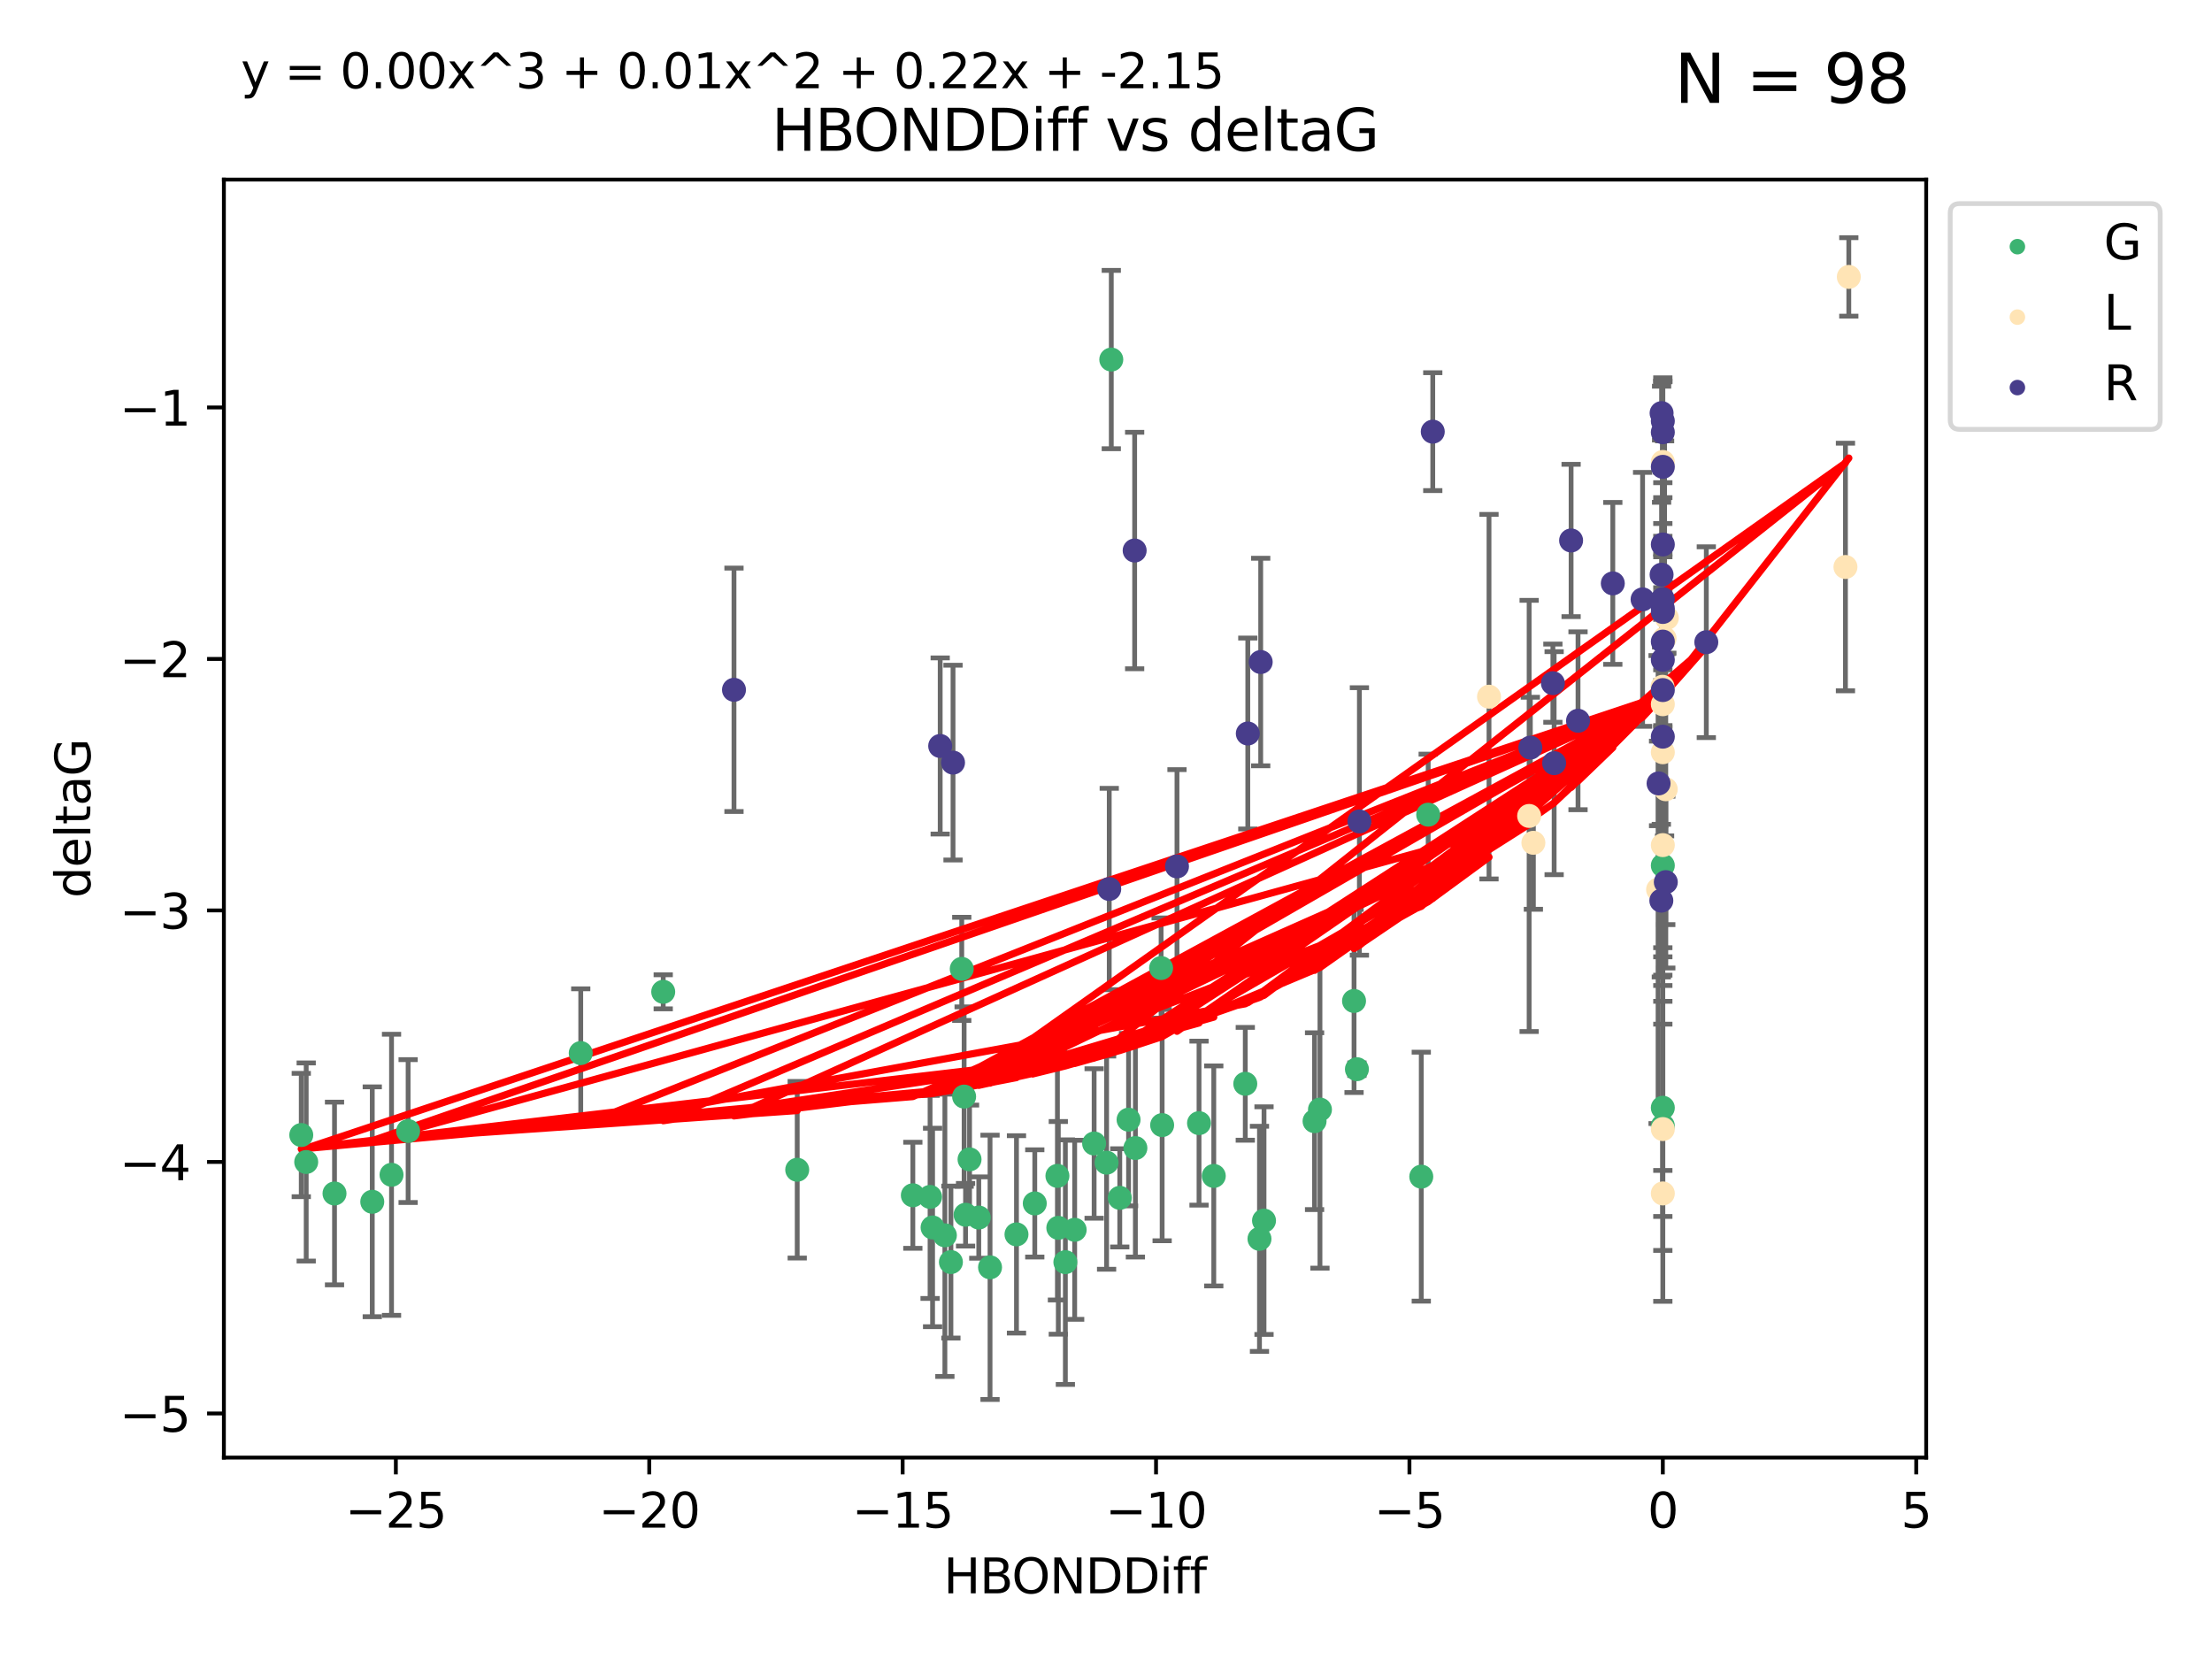 <?xml version="1.0" encoding="utf-8" standalone="no"?>
<!DOCTYPE svg PUBLIC "-//W3C//DTD SVG 1.1//EN"
  "http://www.w3.org/Graphics/SVG/1.1/DTD/svg11.dtd">
<svg xmlns:xlink="http://www.w3.org/1999/xlink" width="460.8pt" height="345.6pt" viewBox="0 0 460.8 345.6" xmlns="http://www.w3.org/2000/svg" version="1.1">
 <defs>
  <style type="text/css">*{stroke-linejoin: round; stroke-linecap: butt}</style>
 </defs>
 <g id="figure_1">
  <g id="patch_1">
   <path d="M 0 345.6 
L 460.8 345.6 
L 460.8 0 
L 0 0 
z
" style="fill: #ffffff"/>
  </g>
  <g id="axes_1">
   <g id="patch_2">
    <path d="M 46.64 303.64 
L 401.26 303.64 
L 401.26 37.411 
L 46.64 37.411 
z
" style="fill: #ffffff"/>
   </g>
   <g id="PathCollection_1">
    <defs>
     <path id="mdf1ccd9a8f" d="M 0 1.118 
C 0.297 1.118 0.581 1 0.791 0.791 
C 1 0.581 1.118 0.297 1.118 0 
C 1.118 -0.297 1 -0.581 0.791 -0.791 
C 0.581 -1 0.297 -1.118 0 -1.118 
C -0.297 -1.118 -0.581 -1 -0.791 -0.791 
C -1 -0.581 -1.118 -0.297 -1.118 0 
C -1.118 0.297 -1 0.581 -0.791 0.791 
C -0.581 1 -0.297 1.118 0 1.118 
z
" style="stroke: #3cb371"/>
    </defs>
    <g clip-path="url(#pcf117425e9)">
     <use xlink:href="#mdf1ccd9a8f" x="215.563" y="250.694" style="fill: #3cb371; stroke: #3cb371"/>
     <use xlink:href="#mdf1ccd9a8f" x="221.936" y="262.93" style="fill: #3cb371; stroke: #3cb371"/>
     <use xlink:href="#mdf1ccd9a8f" x="236.522" y="239.16" style="fill: #3cb371; stroke: #3cb371"/>
     <use xlink:href="#mdf1ccd9a8f" x="230.523" y="242.204" style="fill: #3cb371; stroke: #3cb371"/>
     <use xlink:href="#mdf1ccd9a8f" x="69.685" y="248.626" style="fill: #3cb371; stroke: #3cb371"/>
     <use xlink:href="#mdf1ccd9a8f" x="196.836" y="257.34" style="fill: #3cb371; stroke: #3cb371"/>
     <use xlink:href="#mdf1ccd9a8f" x="211.752" y="257.145" style="fill: #3cb371; stroke: #3cb371"/>
     <use xlink:href="#mdf1ccd9a8f" x="194.274" y="255.705" style="fill: #3cb371; stroke: #3cb371"/>
     <use xlink:href="#mdf1ccd9a8f" x="85.02" y="235.623" style="fill: #3cb371; stroke: #3cb371"/>
     <use xlink:href="#mdf1ccd9a8f" x="166.076" y="243.683" style="fill: #3cb371; stroke: #3cb371"/>
     <use xlink:href="#mdf1ccd9a8f" x="81.563" y="244.731" style="fill: #3cb371; stroke: #3cb371"/>
     <use xlink:href="#mdf1ccd9a8f" x="190.162" y="248.997" style="fill: #3cb371; stroke: #3cb371"/>
     <use xlink:href="#mdf1ccd9a8f" x="77.55" y="250.352" style="fill: #3cb371; stroke: #3cb371"/>
     <use xlink:href="#mdf1ccd9a8f" x="206.244" y="264.006" style="fill: #3cb371; stroke: #3cb371"/>
     <use xlink:href="#mdf1ccd9a8f" x="242.095" y="234.378" style="fill: #3cb371; stroke: #3cb371"/>
     <use xlink:href="#mdf1ccd9a8f" x="220.465" y="255.783" style="fill: #3cb371; stroke: #3cb371"/>
     <use xlink:href="#mdf1ccd9a8f" x="262.372" y="258.074" style="fill: #3cb371; stroke: #3cb371"/>
     <use xlink:href="#mdf1ccd9a8f" x="220.28" y="244.958" style="fill: #3cb371; stroke: #3cb371"/>
     <use xlink:href="#mdf1ccd9a8f" x="203.897" y="253.637" style="fill: #3cb371; stroke: #3cb371"/>
     <use xlink:href="#mdf1ccd9a8f" x="233.269" y="249.531" style="fill: #3cb371; stroke: #3cb371"/>
     <use xlink:href="#mdf1ccd9a8f" x="241.879" y="201.658" style="fill: #3cb371; stroke: #3cb371"/>
     <use xlink:href="#mdf1ccd9a8f" x="223.874" y="256.189" style="fill: #3cb371; stroke: #3cb371"/>
     <use xlink:href="#mdf1ccd9a8f" x="231.501" y="74.901" style="fill: #3cb371; stroke: #3cb371"/>
     <use xlink:href="#mdf1ccd9a8f" x="201.143" y="253.055" style="fill: #3cb371; stroke: #3cb371"/>
     <use xlink:href="#mdf1ccd9a8f" x="252.851" y="244.969" style="fill: #3cb371; stroke: #3cb371"/>
     <use xlink:href="#mdf1ccd9a8f" x="198.093" y="262.915" style="fill: #3cb371; stroke: #3cb371"/>
     <use xlink:href="#mdf1ccd9a8f" x="249.779" y="233.968" style="fill: #3cb371; stroke: #3cb371"/>
     <use xlink:href="#mdf1ccd9a8f" x="200.351" y="201.836" style="fill: #3cb371; stroke: #3cb371"/>
     <use xlink:href="#mdf1ccd9a8f" x="227.926" y="238.21" style="fill: #3cb371; stroke: #3cb371"/>
     <use xlink:href="#mdf1ccd9a8f" x="193.752" y="249.339" style="fill: #3cb371; stroke: #3cb371"/>
     <use xlink:href="#mdf1ccd9a8f" x="200.844" y="228.439" style="fill: #3cb371; stroke: #3cb371"/>
     <use xlink:href="#mdf1ccd9a8f" x="62.759" y="236.447" style="fill: #3cb371; stroke: #3cb371"/>
     <use xlink:href="#mdf1ccd9a8f" x="63.788" y="242.066" style="fill: #3cb371; stroke: #3cb371"/>
     <use xlink:href="#mdf1ccd9a8f" x="120.98" y="219.376" style="fill: #3cb371; stroke: #3cb371"/>
     <use xlink:href="#mdf1ccd9a8f" x="259.416" y="225.774" style="fill: #3cb371; stroke: #3cb371"/>
     <use xlink:href="#mdf1ccd9a8f" x="297.519" y="169.713" style="fill: #3cb371; stroke: #3cb371"/>
     <use xlink:href="#mdf1ccd9a8f" x="282.071" y="208.518" style="fill: #3cb371; stroke: #3cb371"/>
     <use xlink:href="#mdf1ccd9a8f" x="201.974" y="241.52" style="fill: #3cb371; stroke: #3cb371"/>
     <use xlink:href="#mdf1ccd9a8f" x="235.102" y="233.249" style="fill: #3cb371; stroke: #3cb371"/>
     <use xlink:href="#mdf1ccd9a8f" x="274.972" y="231.145" style="fill: #3cb371; stroke: #3cb371"/>
     <use xlink:href="#mdf1ccd9a8f" x="138.161" y="206.613" style="fill: #3cb371; stroke: #3cb371"/>
     <use xlink:href="#mdf1ccd9a8f" x="273.847" y="233.561" style="fill: #3cb371; stroke: #3cb371"/>
     <use xlink:href="#mdf1ccd9a8f" x="282.67" y="222.733" style="fill: #3cb371; stroke: #3cb371"/>
     <use xlink:href="#mdf1ccd9a8f" x="346.397" y="180.303" style="fill: #3cb371; stroke: #3cb371"/>
     <use xlink:href="#mdf1ccd9a8f" x="346.397" y="234.537" style="fill: #3cb371; stroke: #3cb371"/>
     <use xlink:href="#mdf1ccd9a8f" x="263.318" y="254.278" style="fill: #3cb371; stroke: #3cb371"/>
     <use xlink:href="#mdf1ccd9a8f" x="296.077" y="245.119" style="fill: #3cb371; stroke: #3cb371"/>
     <use xlink:href="#mdf1ccd9a8f" x="346.397" y="230.765" style="fill: #3cb371; stroke: #3cb371"/>
    </g>
   </g>
   <g id="PathCollection_2">
    <defs>
     <path id="mac2cd96e2f" d="M 0 1.118 
C 0.297 1.118 0.581 1 0.791 0.791 
C 1 0.581 1.118 0.297 1.118 0 
C 1.118 -0.297 1 -0.581 0.791 -0.791 
C 0.581 -1 0.297 -1.118 0 -1.118 
C -0.297 -1.118 -0.581 -1 -0.791 -0.791 
C -1 -0.581 -1.118 -0.297 -1.118 0 
C -1.118 0.297 -1 0.581 -0.791 0.791 
C -0.581 1 -0.297 1.118 0 1.118 
z
" style="stroke: #ffe4b5"/>
    </defs>
    <g clip-path="url(#pcf117425e9)">
     <use xlink:href="#mac2cd96e2f" x="319.431" y="175.57" style="fill: #ffe4b5; stroke: #ffe4b5"/>
     <use xlink:href="#mac2cd96e2f" x="346.397" y="248.616" style="fill: #ffe4b5; stroke: #ffe4b5"/>
     <use xlink:href="#mac2cd96e2f" x="318.547" y="169.975" style="fill: #ffe4b5; stroke: #ffe4b5"/>
     <use xlink:href="#mac2cd96e2f" x="384.442" y="118.114" style="fill: #ffe4b5; stroke: #ffe4b5"/>
     <use xlink:href="#mac2cd96e2f" x="346.332" y="143.071" style="fill: #ffe4b5; stroke: #ffe4b5"/>
     <use xlink:href="#mac2cd96e2f" x="346.397" y="96.238" style="fill: #ffe4b5; stroke: #ffe4b5"/>
     <use xlink:href="#mac2cd96e2f" x="310.188" y="145.132" style="fill: #ffe4b5; stroke: #ffe4b5"/>
     <use xlink:href="#mac2cd96e2f" x="346.397" y="176.053" style="fill: #ffe4b5; stroke: #ffe4b5"/>
     <use xlink:href="#mac2cd96e2f" x="345.41" y="185.314" style="fill: #ffe4b5; stroke: #ffe4b5"/>
     <use xlink:href="#mac2cd96e2f" x="346.397" y="235.208" style="fill: #ffe4b5; stroke: #ffe4b5"/>
     <use xlink:href="#mac2cd96e2f" x="347.234" y="128.736" style="fill: #ffe4b5; stroke: #ffe4b5"/>
     <use xlink:href="#mac2cd96e2f" x="346.763" y="132.989" style="fill: #ffe4b5; stroke: #ffe4b5"/>
     <use xlink:href="#mac2cd96e2f" x="347.009" y="164.417" style="fill: #ffe4b5; stroke: #ffe4b5"/>
     <use xlink:href="#mac2cd96e2f" x="385.141" y="57.685" style="fill: #ffe4b5; stroke: #ffe4b5"/>
     <use xlink:href="#mac2cd96e2f" x="346.397" y="156.709" style="fill: #ffe4b5; stroke: #ffe4b5"/>
     <use xlink:href="#mac2cd96e2f" x="346.397" y="146.704" style="fill: #ffe4b5; stroke: #ffe4b5"/>
    </g>
   </g>
   <g id="PathCollection_3">
    <defs>
     <path id="m93735edadc" d="M 0 1.118 
C 0.297 1.118 0.581 1 0.791 0.791 
C 1 0.581 1.118 0.297 1.118 0 
C 1.118 -0.297 1 -0.581 0.791 -0.791 
C 0.581 -1 0.297 -1.118 0 -1.118 
C -0.297 -1.118 -0.581 -1 -0.791 -0.791 
C -1 -0.581 -1.118 -0.297 -1.118 0 
C -1.118 0.297 -1 0.581 -0.791 0.791 
C -0.581 1 -0.297 1.118 0 1.118 
z
" style="stroke: #483d8b"/>
    </defs>
    <g clip-path="url(#pcf117425e9)">
     <use xlink:href="#m93735edadc" x="152.902" y="143.699" style="fill: #483d8b; stroke: #483d8b"/>
     <use xlink:href="#m93735edadc" x="346.397" y="127.483" style="fill: #483d8b; stroke: #483d8b"/>
     <use xlink:href="#m93735edadc" x="323.756" y="158.979" style="fill: #483d8b; stroke: #483d8b"/>
     <use xlink:href="#m93735edadc" x="231.076" y="185.193" style="fill: #483d8b; stroke: #483d8b"/>
     <use xlink:href="#m93735edadc" x="346.397" y="133.656" style="fill: #483d8b; stroke: #483d8b"/>
     <use xlink:href="#m93735edadc" x="346.14" y="86.058" style="fill: #483d8b; stroke: #483d8b"/>
     <use xlink:href="#m93735edadc" x="345.512" y="163.201" style="fill: #483d8b; stroke: #483d8b"/>
     <use xlink:href="#m93735edadc" x="346.397" y="153.462" style="fill: #483d8b; stroke: #483d8b"/>
     <use xlink:href="#m93735edadc" x="236.369" y="114.683" style="fill: #483d8b; stroke: #483d8b"/>
     <use xlink:href="#m93735edadc" x="342.182" y="124.86" style="fill: #483d8b; stroke: #483d8b"/>
     <use xlink:href="#m93735edadc" x="346.139" y="119.716" style="fill: #483d8b; stroke: #483d8b"/>
     <use xlink:href="#m93735edadc" x="245.188" y="180.487" style="fill: #483d8b; stroke: #483d8b"/>
     <use xlink:href="#m93735edadc" x="346.397" y="90.044" style="fill: #483d8b; stroke: #483d8b"/>
     <use xlink:href="#m93735edadc" x="262.627" y="137.913" style="fill: #483d8b; stroke: #483d8b"/>
     <use xlink:href="#m93735edadc" x="346.397" y="137.465" style="fill: #483d8b; stroke: #483d8b"/>
     <use xlink:href="#m93735edadc" x="327.289" y="112.59" style="fill: #483d8b; stroke: #483d8b"/>
     <use xlink:href="#m93735edadc" x="347.018" y="183.764" style="fill: #483d8b; stroke: #483d8b"/>
     <use xlink:href="#m93735edadc" x="259.94" y="152.804" style="fill: #483d8b; stroke: #483d8b"/>
     <use xlink:href="#m93735edadc" x="318.799" y="155.744" style="fill: #483d8b; stroke: #483d8b"/>
     <use xlink:href="#m93735edadc" x="198.533" y="158.866" style="fill: #483d8b; stroke: #483d8b"/>
     <use xlink:href="#m93735edadc" x="346.397" y="97.249" style="fill: #483d8b; stroke: #483d8b"/>
     <use xlink:href="#m93735edadc" x="355.455" y="133.784" style="fill: #483d8b; stroke: #483d8b"/>
     <use xlink:href="#m93735edadc" x="283.189" y="171.123" style="fill: #483d8b; stroke: #483d8b"/>
     <use xlink:href="#m93735edadc" x="346.397" y="124.794" style="fill: #483d8b; stroke: #483d8b"/>
     <use xlink:href="#m93735edadc" x="195.859" y="155.401" style="fill: #483d8b; stroke: #483d8b"/>
     <use xlink:href="#m93735edadc" x="346.397" y="87.707" style="fill: #483d8b; stroke: #483d8b"/>
     <use xlink:href="#m93735edadc" x="323.495" y="142.319" style="fill: #483d8b; stroke: #483d8b"/>
     <use xlink:href="#m93735edadc" x="335.977" y="121.532" style="fill: #483d8b; stroke: #483d8b"/>
     <use xlink:href="#m93735edadc" x="328.731" y="150.149" style="fill: #483d8b; stroke: #483d8b"/>
     <use xlink:href="#m93735edadc" x="346.397" y="143.755" style="fill: #483d8b; stroke: #483d8b"/>
     <use xlink:href="#m93735edadc" x="298.472" y="89.923" style="fill: #483d8b; stroke: #483d8b"/>
     <use xlink:href="#m93735edadc" x="346.397" y="113.422" style="fill: #483d8b; stroke: #483d8b"/>
     <use xlink:href="#m93735edadc" x="346.086" y="187.62" style="fill: #483d8b; stroke: #483d8b"/>
     <use xlink:href="#m93735edadc" x="346.397" y="126.741" style="fill: #483d8b; stroke: #483d8b"/>
    </g>
   </g>
   <g id="matplotlib.axis_1">
    <g id="xtick_1">
     <g id="line2d_1">
      <defs>
       <path id="m78f407c965" d="M 0 0 
L 0 3.5 
" style="stroke: #000000; stroke-width: 0.8"/>
      </defs>
      <g>
       <use xlink:href="#m78f407c965" x="82.463" y="303.64" style="stroke: #000000; stroke-width: 0.8"/>
      </g>
     </g>
     <g id="text_1">
      <!-- −25 -->
      <g transform="translate(71.911 318.238)scale(0.1 -0.1)">
       <defs>
        <path id="DejaVuSans-2212" d="M 678 2272 
L 4684 2272 
L 4684 1741 
L 678 1741 
L 678 2272 
z
" transform="scale(0.016)"/>
        <path id="DejaVuSans-32" d="M 1228 531 
L 3431 531 
L 3431 0 
L 469 0 
L 469 531 
Q 828 903 1448 1529 
Q 2069 2156 2228 2338 
Q 2531 2678 2651 2914 
Q 2772 3150 2772 3378 
Q 2772 3750 2511 3984 
Q 2250 4219 1831 4219 
Q 1534 4219 1204 4116 
Q 875 4013 500 3803 
L 500 4441 
Q 881 4594 1212 4672 
Q 1544 4750 1819 4750 
Q 2544 4750 2975 4387 
Q 3406 4025 3406 3419 
Q 3406 3131 3298 2873 
Q 3191 2616 2906 2266 
Q 2828 2175 2409 1742 
Q 1991 1309 1228 531 
z
" transform="scale(0.016)"/>
        <path id="DejaVuSans-35" d="M 691 4666 
L 3169 4666 
L 3169 4134 
L 1269 4134 
L 1269 2991 
Q 1406 3038 1543 3061 
Q 1681 3084 1819 3084 
Q 2600 3084 3056 2656 
Q 3513 2228 3513 1497 
Q 3513 744 3044 326 
Q 2575 -91 1722 -91 
Q 1428 -91 1123 -41 
Q 819 9 494 109 
L 494 744 
Q 775 591 1075 516 
Q 1375 441 1709 441 
Q 2250 441 2565 725 
Q 2881 1009 2881 1497 
Q 2881 1984 2565 2268 
Q 2250 2553 1709 2553 
Q 1456 2553 1204 2497 
Q 953 2441 691 2322 
L 691 4666 
z
" transform="scale(0.016)"/>
       </defs>
       <use xlink:href="#DejaVuSans-2212"/>
       <use xlink:href="#DejaVuSans-32" x="83.789"/>
       <use xlink:href="#DejaVuSans-35" x="147.412"/>
      </g>
     </g>
    </g>
    <g id="xtick_2">
     <g id="line2d_2">
      <g>
       <use xlink:href="#m78f407c965" x="135.25" y="303.64" style="stroke: #000000; stroke-width: 0.8"/>
      </g>
     </g>
     <g id="text_2">
      <!-- −20 -->
      <g transform="translate(124.698 318.238)scale(0.1 -0.1)">
       <defs>
        <path id="DejaVuSans-30" d="M 2034 4250 
Q 1547 4250 1301 3770 
Q 1056 3291 1056 2328 
Q 1056 1369 1301 889 
Q 1547 409 2034 409 
Q 2525 409 2770 889 
Q 3016 1369 3016 2328 
Q 3016 3291 2770 3770 
Q 2525 4250 2034 4250 
z
M 2034 4750 
Q 2819 4750 3233 4129 
Q 3647 3509 3647 2328 
Q 3647 1150 3233 529 
Q 2819 -91 2034 -91 
Q 1250 -91 836 529 
Q 422 1150 422 2328 
Q 422 3509 836 4129 
Q 1250 4750 2034 4750 
z
" transform="scale(0.016)"/>
       </defs>
       <use xlink:href="#DejaVuSans-2212"/>
       <use xlink:href="#DejaVuSans-32" x="83.789"/>
       <use xlink:href="#DejaVuSans-30" x="147.412"/>
      </g>
     </g>
    </g>
    <g id="xtick_3">
     <g id="line2d_3">
      <g>
       <use xlink:href="#m78f407c965" x="188.037" y="303.64" style="stroke: #000000; stroke-width: 0.8"/>
      </g>
     </g>
     <g id="text_3">
      <!-- −15 -->
      <g transform="translate(177.485 318.238)scale(0.1 -0.1)">
       <defs>
        <path id="DejaVuSans-31" d="M 794 531 
L 1825 531 
L 1825 4091 
L 703 3866 
L 703 4441 
L 1819 4666 
L 2450 4666 
L 2450 531 
L 3481 531 
L 3481 0 
L 794 0 
L 794 531 
z
" transform="scale(0.016)"/>
       </defs>
       <use xlink:href="#DejaVuSans-2212"/>
       <use xlink:href="#DejaVuSans-31" x="83.789"/>
       <use xlink:href="#DejaVuSans-35" x="147.412"/>
      </g>
     </g>
    </g>
    <g id="xtick_4">
     <g id="line2d_4">
      <g>
       <use xlink:href="#m78f407c965" x="240.824" y="303.64" style="stroke: #000000; stroke-width: 0.8"/>
      </g>
     </g>
     <g id="text_4">
      <!-- −10 -->
      <g transform="translate(230.271 318.238)scale(0.1 -0.1)">
       <use xlink:href="#DejaVuSans-2212"/>
       <use xlink:href="#DejaVuSans-31" x="83.789"/>
       <use xlink:href="#DejaVuSans-30" x="147.412"/>
      </g>
     </g>
    </g>
    <g id="xtick_5">
     <g id="line2d_5">
      <g>
       <use xlink:href="#m78f407c965" x="293.611" y="303.64" style="stroke: #000000; stroke-width: 0.8"/>
      </g>
     </g>
     <g id="text_5">
      <!-- −5 -->
      <g transform="translate(286.24 318.238)scale(0.1 -0.1)">
       <use xlink:href="#DejaVuSans-2212"/>
       <use xlink:href="#DejaVuSans-35" x="83.789"/>
      </g>
     </g>
    </g>
    <g id="xtick_6">
     <g id="line2d_6">
      <g>
       <use xlink:href="#m78f407c965" x="346.397" y="303.64" style="stroke: #000000; stroke-width: 0.8"/>
      </g>
     </g>
     <g id="text_6">
      <!-- 0 -->
      <g transform="translate(343.216 318.238)scale(0.1 -0.1)">
       <use xlink:href="#DejaVuSans-30"/>
      </g>
     </g>
    </g>
    <g id="xtick_7">
     <g id="line2d_7">
      <g>
       <use xlink:href="#m78f407c965" x="399.184" y="303.64" style="stroke: #000000; stroke-width: 0.8"/>
      </g>
     </g>
     <g id="text_7">
      <!-- 5 -->
      <g transform="translate(396.003 318.238)scale(0.1 -0.1)">
       <use xlink:href="#DejaVuSans-35"/>
      </g>
     </g>
    </g>
    <g id="text_8">
     <!-- HBONDDiff -->
     <g transform="translate(196.561 331.917)scale(0.1 -0.1)">
      <defs>
       <path id="DejaVuSans-48" d="M 628 4666 
L 1259 4666 
L 1259 2753 
L 3553 2753 
L 3553 4666 
L 4184 4666 
L 4184 0 
L 3553 0 
L 3553 2222 
L 1259 2222 
L 1259 0 
L 628 0 
L 628 4666 
z
" transform="scale(0.016)"/>
       <path id="DejaVuSans-42" d="M 1259 2228 
L 1259 519 
L 2272 519 
Q 2781 519 3026 730 
Q 3272 941 3272 1375 
Q 3272 1813 3026 2020 
Q 2781 2228 2272 2228 
L 1259 2228 
z
M 1259 4147 
L 1259 2741 
L 2194 2741 
Q 2656 2741 2882 2914 
Q 3109 3088 3109 3444 
Q 3109 3797 2882 3972 
Q 2656 4147 2194 4147 
L 1259 4147 
z
M 628 4666 
L 2241 4666 
Q 2963 4666 3353 4366 
Q 3744 4066 3744 3513 
Q 3744 3084 3544 2831 
Q 3344 2578 2956 2516 
Q 3422 2416 3680 2098 
Q 3938 1781 3938 1306 
Q 3938 681 3513 340 
Q 3088 0 2303 0 
L 628 0 
L 628 4666 
z
" transform="scale(0.016)"/>
       <path id="DejaVuSans-4f" d="M 2522 4238 
Q 1834 4238 1429 3725 
Q 1025 3213 1025 2328 
Q 1025 1447 1429 934 
Q 1834 422 2522 422 
Q 3209 422 3611 934 
Q 4013 1447 4013 2328 
Q 4013 3213 3611 3725 
Q 3209 4238 2522 4238 
z
M 2522 4750 
Q 3503 4750 4090 4092 
Q 4678 3434 4678 2328 
Q 4678 1225 4090 567 
Q 3503 -91 2522 -91 
Q 1538 -91 948 565 
Q 359 1222 359 2328 
Q 359 3434 948 4092 
Q 1538 4750 2522 4750 
z
" transform="scale(0.016)"/>
       <path id="DejaVuSans-4e" d="M 628 4666 
L 1478 4666 
L 3547 763 
L 3547 4666 
L 4159 4666 
L 4159 0 
L 3309 0 
L 1241 3903 
L 1241 0 
L 628 0 
L 628 4666 
z
" transform="scale(0.016)"/>
       <path id="DejaVuSans-44" d="M 1259 4147 
L 1259 519 
L 2022 519 
Q 2988 519 3436 956 
Q 3884 1394 3884 2338 
Q 3884 3275 3436 3711 
Q 2988 4147 2022 4147 
L 1259 4147 
z
M 628 4666 
L 1925 4666 
Q 3281 4666 3915 4102 
Q 4550 3538 4550 2338 
Q 4550 1131 3912 565 
Q 3275 0 1925 0 
L 628 0 
L 628 4666 
z
" transform="scale(0.016)"/>
       <path id="DejaVuSans-69" d="M 603 3500 
L 1178 3500 
L 1178 0 
L 603 0 
L 603 3500 
z
M 603 4863 
L 1178 4863 
L 1178 4134 
L 603 4134 
L 603 4863 
z
" transform="scale(0.016)"/>
       <path id="DejaVuSans-66" d="M 2375 4863 
L 2375 4384 
L 1825 4384 
Q 1516 4384 1395 4259 
Q 1275 4134 1275 3809 
L 1275 3500 
L 2222 3500 
L 2222 3053 
L 1275 3053 
L 1275 0 
L 697 0 
L 697 3053 
L 147 3053 
L 147 3500 
L 697 3500 
L 697 3744 
Q 697 4328 969 4595 
Q 1241 4863 1831 4863 
L 2375 4863 
z
" transform="scale(0.016)"/>
      </defs>
      <use xlink:href="#DejaVuSans-48"/>
      <use xlink:href="#DejaVuSans-42" x="75.195"/>
      <use xlink:href="#DejaVuSans-4f" x="142.049"/>
      <use xlink:href="#DejaVuSans-4e" x="220.76"/>
      <use xlink:href="#DejaVuSans-44" x="295.564"/>
      <use xlink:href="#DejaVuSans-44" x="372.566"/>
      <use xlink:href="#DejaVuSans-69" x="449.568"/>
      <use xlink:href="#DejaVuSans-66" x="477.352"/>
      <use xlink:href="#DejaVuSans-66" x="512.557"/>
     </g>
    </g>
   </g>
   <g id="matplotlib.axis_2">
    <g id="ytick_1">
     <g id="line2d_8">
      <defs>
       <path id="mc1900c001d" d="M 0 0 
L -3.5 0 
" style="stroke: #000000; stroke-width: 0.8"/>
      </defs>
      <g>
       <use xlink:href="#mc1900c001d" x="46.64" y="294.452" style="stroke: #000000; stroke-width: 0.8"/>
      </g>
     </g>
     <g id="text_9">
      <!-- −5 -->
      <g transform="translate(24.898 298.251)scale(0.1 -0.1)">
       <use xlink:href="#DejaVuSans-2212"/>
       <use xlink:href="#DejaVuSans-35" x="83.789"/>
      </g>
     </g>
    </g>
    <g id="ytick_2">
     <g id="line2d_9">
      <g>
       <use xlink:href="#mc1900c001d" x="46.64" y="242.057" style="stroke: #000000; stroke-width: 0.8"/>
      </g>
     </g>
     <g id="text_10">
      <!-- −4 -->
      <g transform="translate(24.898 245.857)scale(0.1 -0.1)">
       <defs>
        <path id="DejaVuSans-34" d="M 2419 4116 
L 825 1625 
L 2419 1625 
L 2419 4116 
z
M 2253 4666 
L 3047 4666 
L 3047 1625 
L 3713 1625 
L 3713 1100 
L 3047 1100 
L 3047 0 
L 2419 0 
L 2419 1100 
L 313 1100 
L 313 1709 
L 2253 4666 
z
" transform="scale(0.016)"/>
       </defs>
       <use xlink:href="#DejaVuSans-2212"/>
       <use xlink:href="#DejaVuSans-34" x="83.789"/>
      </g>
     </g>
    </g>
    <g id="ytick_3">
     <g id="line2d_10">
      <g>
       <use xlink:href="#mc1900c001d" x="46.64" y="189.663" style="stroke: #000000; stroke-width: 0.8"/>
      </g>
     </g>
     <g id="text_11">
      <!-- −3 -->
      <g transform="translate(24.898 193.462)scale(0.1 -0.1)">
       <defs>
        <path id="DejaVuSans-33" d="M 2597 2516 
Q 3050 2419 3304 2112 
Q 3559 1806 3559 1356 
Q 3559 666 3084 287 
Q 2609 -91 1734 -91 
Q 1441 -91 1130 -33 
Q 819 25 488 141 
L 488 750 
Q 750 597 1062 519 
Q 1375 441 1716 441 
Q 2309 441 2620 675 
Q 2931 909 2931 1356 
Q 2931 1769 2642 2001 
Q 2353 2234 1838 2234 
L 1294 2234 
L 1294 2753 
L 1863 2753 
Q 2328 2753 2575 2939 
Q 2822 3125 2822 3475 
Q 2822 3834 2567 4026 
Q 2313 4219 1838 4219 
Q 1578 4219 1281 4162 
Q 984 4106 628 3988 
L 628 4550 
Q 988 4650 1302 4700 
Q 1616 4750 1894 4750 
Q 2613 4750 3031 4423 
Q 3450 4097 3450 3541 
Q 3450 3153 3228 2886 
Q 3006 2619 2597 2516 
z
" transform="scale(0.016)"/>
       </defs>
       <use xlink:href="#DejaVuSans-2212"/>
       <use xlink:href="#DejaVuSans-33" x="83.789"/>
      </g>
     </g>
    </g>
    <g id="ytick_4">
     <g id="line2d_11">
      <g>
       <use xlink:href="#mc1900c001d" x="46.64" y="137.269" style="stroke: #000000; stroke-width: 0.8"/>
      </g>
     </g>
     <g id="text_12">
      <!-- −2 -->
      <g transform="translate(24.898 141.068)scale(0.1 -0.1)">
       <use xlink:href="#DejaVuSans-2212"/>
       <use xlink:href="#DejaVuSans-32" x="83.789"/>
      </g>
     </g>
    </g>
    <g id="ytick_5">
     <g id="line2d_12">
      <g>
       <use xlink:href="#mc1900c001d" x="46.64" y="84.875" style="stroke: #000000; stroke-width: 0.8"/>
      </g>
     </g>
     <g id="text_13">
      <!-- −1 -->
      <g transform="translate(24.898 88.674)scale(0.1 -0.1)">
       <use xlink:href="#DejaVuSans-2212"/>
       <use xlink:href="#DejaVuSans-31" x="83.789"/>
      </g>
     </g>
    </g>
    <g id="text_14">
     <!-- deltaG -->
     <g transform="translate(18.818 187.064)rotate(-90)scale(0.1 -0.1)">
      <defs>
       <path id="DejaVuSans-64" d="M 2906 2969 
L 2906 4863 
L 3481 4863 
L 3481 0 
L 2906 0 
L 2906 525 
Q 2725 213 2448 61 
Q 2172 -91 1784 -91 
Q 1150 -91 751 415 
Q 353 922 353 1747 
Q 353 2572 751 3078 
Q 1150 3584 1784 3584 
Q 2172 3584 2448 3432 
Q 2725 3281 2906 2969 
z
M 947 1747 
Q 947 1113 1208 752 
Q 1469 391 1925 391 
Q 2381 391 2643 752 
Q 2906 1113 2906 1747 
Q 2906 2381 2643 2742 
Q 2381 3103 1925 3103 
Q 1469 3103 1208 2742 
Q 947 2381 947 1747 
z
" transform="scale(0.016)"/>
       <path id="DejaVuSans-65" d="M 3597 1894 
L 3597 1613 
L 953 1613 
Q 991 1019 1311 708 
Q 1631 397 2203 397 
Q 2534 397 2845 478 
Q 3156 559 3463 722 
L 3463 178 
Q 3153 47 2828 -22 
Q 2503 -91 2169 -91 
Q 1331 -91 842 396 
Q 353 884 353 1716 
Q 353 2575 817 3079 
Q 1281 3584 2069 3584 
Q 2775 3584 3186 3129 
Q 3597 2675 3597 1894 
z
M 3022 2063 
Q 3016 2534 2758 2815 
Q 2500 3097 2075 3097 
Q 1594 3097 1305 2825 
Q 1016 2553 972 2059 
L 3022 2063 
z
" transform="scale(0.016)"/>
       <path id="DejaVuSans-6c" d="M 603 4863 
L 1178 4863 
L 1178 0 
L 603 0 
L 603 4863 
z
" transform="scale(0.016)"/>
       <path id="DejaVuSans-74" d="M 1172 4494 
L 1172 3500 
L 2356 3500 
L 2356 3053 
L 1172 3053 
L 1172 1153 
Q 1172 725 1289 603 
Q 1406 481 1766 481 
L 2356 481 
L 2356 0 
L 1766 0 
Q 1100 0 847 248 
Q 594 497 594 1153 
L 594 3053 
L 172 3053 
L 172 3500 
L 594 3500 
L 594 4494 
L 1172 4494 
z
" transform="scale(0.016)"/>
       <path id="DejaVuSans-61" d="M 2194 1759 
Q 1497 1759 1228 1600 
Q 959 1441 959 1056 
Q 959 750 1161 570 
Q 1363 391 1709 391 
Q 2188 391 2477 730 
Q 2766 1069 2766 1631 
L 2766 1759 
L 2194 1759 
z
M 3341 1997 
L 3341 0 
L 2766 0 
L 2766 531 
Q 2569 213 2275 61 
Q 1981 -91 1556 -91 
Q 1019 -91 701 211 
Q 384 513 384 1019 
Q 384 1609 779 1909 
Q 1175 2209 1959 2209 
L 2766 2209 
L 2766 2266 
Q 2766 2663 2505 2880 
Q 2244 3097 1772 3097 
Q 1472 3097 1187 3025 
Q 903 2953 641 2809 
L 641 3341 
Q 956 3463 1253 3523 
Q 1550 3584 1831 3584 
Q 2591 3584 2966 3190 
Q 3341 2797 3341 1997 
z
" transform="scale(0.016)"/>
       <path id="DejaVuSans-47" d="M 3809 666 
L 3809 1919 
L 2778 1919 
L 2778 2438 
L 4434 2438 
L 4434 434 
Q 4069 175 3628 42 
Q 3188 -91 2688 -91 
Q 1594 -91 976 548 
Q 359 1188 359 2328 
Q 359 3472 976 4111 
Q 1594 4750 2688 4750 
Q 3144 4750 3555 4637 
Q 3966 4525 4313 4306 
L 4313 3634 
Q 3963 3931 3569 4081 
Q 3175 4231 2741 4231 
Q 1884 4231 1454 3753 
Q 1025 3275 1025 2328 
Q 1025 1384 1454 906 
Q 1884 428 2741 428 
Q 3075 428 3337 486 
Q 3600 544 3809 666 
z
" transform="scale(0.016)"/>
      </defs>
      <use xlink:href="#DejaVuSans-64"/>
      <use xlink:href="#DejaVuSans-65" x="63.477"/>
      <use xlink:href="#DejaVuSans-6c" x="125"/>
      <use xlink:href="#DejaVuSans-74" x="152.783"/>
      <use xlink:href="#DejaVuSans-61" x="191.992"/>
      <use xlink:href="#DejaVuSans-47" x="253.271"/>
     </g>
    </g>
   </g>
   <g id="LineCollection_1">
    <path d="M 215.563 261.865 
L 215.563 239.523 
" clip-path="url(#pcf117425e9)" style="fill: none; stroke: #696969"/>
    <path d="M 221.936 288.405 
L 221.936 237.455 
" clip-path="url(#pcf117425e9)" style="fill: none; stroke: #696969"/>
    <path d="M 236.522 261.862 
L 236.522 216.458 
" clip-path="url(#pcf117425e9)" style="fill: none; stroke: #696969"/>
    <path d="M 230.523 264.405 
L 230.523 220.002 
" clip-path="url(#pcf117425e9)" style="fill: none; stroke: #696969"/>
    <path d="M 69.685 267.657 
L 69.685 229.596 
" clip-path="url(#pcf117425e9)" style="fill: none; stroke: #696969"/>
    <path d="M 196.836 286.739 
L 196.836 227.94 
" clip-path="url(#pcf117425e9)" style="fill: none; stroke: #696969"/>
    <path d="M 211.752 277.699 
L 211.752 236.59 
" clip-path="url(#pcf117425e9)" style="fill: none; stroke: #696969"/>
    <path d="M 194.274 276.375 
L 194.274 235.034 
" clip-path="url(#pcf117425e9)" style="fill: none; stroke: #696969"/>
    <path d="M 85.02 250.504 
L 85.02 220.742 
" clip-path="url(#pcf117425e9)" style="fill: none; stroke: #696969"/>
    <path d="M 166.076 262.075 
L 166.076 225.29 
" clip-path="url(#pcf117425e9)" style="fill: none; stroke: #696969"/>
    <path d="M 81.563 274.012 
L 81.563 215.449 
" clip-path="url(#pcf117425e9)" style="fill: none; stroke: #696969"/>
    <path d="M 190.162 260.044 
L 190.162 237.949 
" clip-path="url(#pcf117425e9)" style="fill: none; stroke: #696969"/>
    <path d="M 77.55 274.292 
L 77.55 226.412 
" clip-path="url(#pcf117425e9)" style="fill: none; stroke: #696969"/>
    <path d="M 206.244 291.539 
L 206.244 236.473 
" clip-path="url(#pcf117425e9)" style="fill: none; stroke: #696969"/>
    <path d="M 242.095 258.475 
L 242.095 210.28 
" clip-path="url(#pcf117425e9)" style="fill: none; stroke: #696969"/>
    <path d="M 220.465 277.934 
L 220.465 233.631 
" clip-path="url(#pcf117425e9)" style="fill: none; stroke: #696969"/>
    <path d="M 262.372 281.527 
L 262.372 234.621 
" clip-path="url(#pcf117425e9)" style="fill: none; stroke: #696969"/>
    <path d="M 220.28 270.812 
L 220.28 219.103 
" clip-path="url(#pcf117425e9)" style="fill: none; stroke: #696969"/>
    <path d="M 203.897 262.109 
L 203.897 245.165 
" clip-path="url(#pcf117425e9)" style="fill: none; stroke: #696969"/>
    <path d="M 233.269 259.759 
L 233.269 239.303 
" clip-path="url(#pcf117425e9)" style="fill: none; stroke: #696969"/>
    <path d="M 241.879 212.091 
L 241.879 191.226 
" clip-path="url(#pcf117425e9)" style="fill: none; stroke: #696969"/>
    <path d="M 223.874 274.839 
L 223.874 237.54 
" clip-path="url(#pcf117425e9)" style="fill: none; stroke: #696969"/>
    <path d="M 231.501 93.475 
L 231.501 56.326 
" clip-path="url(#pcf117425e9)" style="fill: none; stroke: #696969"/>
    <path d="M 201.143 259.579 
L 201.143 246.532 
" clip-path="url(#pcf117425e9)" style="fill: none; stroke: #696969"/>
    <path d="M 252.851 267.888 
L 252.851 222.051 
" clip-path="url(#pcf117425e9)" style="fill: none; stroke: #696969"/>
    <path d="M 198.093 278.743 
L 198.093 247.087 
" clip-path="url(#pcf117425e9)" style="fill: none; stroke: #696969"/>
    <path d="M 249.779 251.046 
L 249.779 216.89 
" clip-path="url(#pcf117425e9)" style="fill: none; stroke: #696969"/>
    <path d="M 200.351 212.583 
L 200.351 191.089 
" clip-path="url(#pcf117425e9)" style="fill: none; stroke: #696969"/>
    <path d="M 227.926 253.777 
L 227.926 222.642 
" clip-path="url(#pcf117425e9)" style="fill: none; stroke: #696969"/>
    <path d="M 193.752 270.491 
L 193.752 228.187 
" clip-path="url(#pcf117425e9)" style="fill: none; stroke: #696969"/>
    <path d="M 200.844 247.124 
L 200.844 209.753 
" clip-path="url(#pcf117425e9)" style="fill: none; stroke: #696969"/>
    <path d="M 62.759 249.296 
L 62.759 223.598 
" clip-path="url(#pcf117425e9)" style="fill: none; stroke: #696969"/>
    <path d="M 63.788 262.701 
L 63.788 221.43 
" clip-path="url(#pcf117425e9)" style="fill: none; stroke: #696969"/>
    <path d="M 120.98 232.763 
L 120.98 205.989 
" clip-path="url(#pcf117425e9)" style="fill: none; stroke: #696969"/>
    <path d="M 259.416 237.525 
L 259.416 214.024 
" clip-path="url(#pcf117425e9)" style="fill: none; stroke: #696969"/>
    <path d="M 297.519 182.324 
L 297.519 157.102 
" clip-path="url(#pcf117425e9)" style="fill: none; stroke: #696969"/>
    <path d="M 282.071 227.592 
L 282.071 189.444 
" clip-path="url(#pcf117425e9)" style="fill: none; stroke: #696969"/>
    <path d="M 201.974 252.833 
L 201.974 230.207 
" clip-path="url(#pcf117425e9)" style="fill: none; stroke: #696969"/>
    <path d="M 235.102 251.211 
L 235.102 215.287 
" clip-path="url(#pcf117425e9)" style="fill: none; stroke: #696969"/>
    <path d="M 274.972 264.181 
L 274.972 198.11 
" clip-path="url(#pcf117425e9)" style="fill: none; stroke: #696969"/>
    <path d="M 138.161 210.16 
L 138.161 203.065 
" clip-path="url(#pcf117425e9)" style="fill: none; stroke: #696969"/>
    <path d="M 273.847 251.978 
L 273.847 215.144 
" clip-path="url(#pcf117425e9)" style="fill: none; stroke: #696969"/>
    <path d="M 282.67 224.041 
L 282.67 221.426 
" clip-path="url(#pcf117425e9)" style="fill: none; stroke: #696969"/>
    <path d="M 346.397 203.148 
L 346.397 157.457 
" clip-path="url(#pcf117425e9)" style="fill: none; stroke: #696969"/>
    <path d="M 346.397 260.484 
L 346.397 208.591 
" clip-path="url(#pcf117425e9)" style="fill: none; stroke: #696969"/>
    <path d="M 263.318 277.988 
L 263.318 230.568 
" clip-path="url(#pcf117425e9)" style="fill: none; stroke: #696969"/>
    <path d="M 296.077 271.048 
L 296.077 219.19 
" clip-path="url(#pcf117425e9)" style="fill: none; stroke: #696969"/>
    <path d="M 346.397 248.177 
L 346.397 213.353 
" clip-path="url(#pcf117425e9)" style="fill: none; stroke: #696969"/>
   </g>
   <g id="line2d_13">
    <defs>
     <path id="mdc33857631" d="M 2 0 
L -2 -0 
" style="stroke: #696969"/>
    </defs>
    <g clip-path="url(#pcf117425e9)">
     <use xlink:href="#mdc33857631" x="215.563" y="261.865" style="fill: #696969; stroke: #696969"/>
     <use xlink:href="#mdc33857631" x="221.936" y="288.405" style="fill: #696969; stroke: #696969"/>
     <use xlink:href="#mdc33857631" x="236.522" y="261.862" style="fill: #696969; stroke: #696969"/>
     <use xlink:href="#mdc33857631" x="230.523" y="264.405" style="fill: #696969; stroke: #696969"/>
     <use xlink:href="#mdc33857631" x="69.685" y="267.657" style="fill: #696969; stroke: #696969"/>
     <use xlink:href="#mdc33857631" x="196.836" y="286.739" style="fill: #696969; stroke: #696969"/>
     <use xlink:href="#mdc33857631" x="211.752" y="277.699" style="fill: #696969; stroke: #696969"/>
     <use xlink:href="#mdc33857631" x="194.274" y="276.375" style="fill: #696969; stroke: #696969"/>
     <use xlink:href="#mdc33857631" x="85.02" y="250.504" style="fill: #696969; stroke: #696969"/>
     <use xlink:href="#mdc33857631" x="166.076" y="262.075" style="fill: #696969; stroke: #696969"/>
     <use xlink:href="#mdc33857631" x="81.563" y="274.012" style="fill: #696969; stroke: #696969"/>
     <use xlink:href="#mdc33857631" x="190.162" y="260.044" style="fill: #696969; stroke: #696969"/>
     <use xlink:href="#mdc33857631" x="77.55" y="274.292" style="fill: #696969; stroke: #696969"/>
     <use xlink:href="#mdc33857631" x="206.244" y="291.539" style="fill: #696969; stroke: #696969"/>
     <use xlink:href="#mdc33857631" x="242.095" y="258.475" style="fill: #696969; stroke: #696969"/>
     <use xlink:href="#mdc33857631" x="220.465" y="277.934" style="fill: #696969; stroke: #696969"/>
     <use xlink:href="#mdc33857631" x="262.372" y="281.527" style="fill: #696969; stroke: #696969"/>
     <use xlink:href="#mdc33857631" x="220.28" y="270.812" style="fill: #696969; stroke: #696969"/>
     <use xlink:href="#mdc33857631" x="203.897" y="262.109" style="fill: #696969; stroke: #696969"/>
     <use xlink:href="#mdc33857631" x="233.269" y="259.759" style="fill: #696969; stroke: #696969"/>
     <use xlink:href="#mdc33857631" x="241.879" y="212.091" style="fill: #696969; stroke: #696969"/>
     <use xlink:href="#mdc33857631" x="223.874" y="274.839" style="fill: #696969; stroke: #696969"/>
     <use xlink:href="#mdc33857631" x="231.501" y="93.475" style="fill: #696969; stroke: #696969"/>
     <use xlink:href="#mdc33857631" x="201.143" y="259.579" style="fill: #696969; stroke: #696969"/>
     <use xlink:href="#mdc33857631" x="252.851" y="267.888" style="fill: #696969; stroke: #696969"/>
     <use xlink:href="#mdc33857631" x="198.093" y="278.743" style="fill: #696969; stroke: #696969"/>
     <use xlink:href="#mdc33857631" x="249.779" y="251.046" style="fill: #696969; stroke: #696969"/>
     <use xlink:href="#mdc33857631" x="200.351" y="212.583" style="fill: #696969; stroke: #696969"/>
     <use xlink:href="#mdc33857631" x="227.926" y="253.777" style="fill: #696969; stroke: #696969"/>
     <use xlink:href="#mdc33857631" x="193.752" y="270.491" style="fill: #696969; stroke: #696969"/>
     <use xlink:href="#mdc33857631" x="200.844" y="247.124" style="fill: #696969; stroke: #696969"/>
     <use xlink:href="#mdc33857631" x="62.759" y="249.296" style="fill: #696969; stroke: #696969"/>
     <use xlink:href="#mdc33857631" x="63.788" y="262.701" style="fill: #696969; stroke: #696969"/>
     <use xlink:href="#mdc33857631" x="120.98" y="232.763" style="fill: #696969; stroke: #696969"/>
     <use xlink:href="#mdc33857631" x="259.416" y="237.525" style="fill: #696969; stroke: #696969"/>
     <use xlink:href="#mdc33857631" x="297.519" y="182.324" style="fill: #696969; stroke: #696969"/>
     <use xlink:href="#mdc33857631" x="282.071" y="227.592" style="fill: #696969; stroke: #696969"/>
     <use xlink:href="#mdc33857631" x="201.974" y="252.833" style="fill: #696969; stroke: #696969"/>
     <use xlink:href="#mdc33857631" x="235.102" y="251.211" style="fill: #696969; stroke: #696969"/>
     <use xlink:href="#mdc33857631" x="274.972" y="264.181" style="fill: #696969; stroke: #696969"/>
     <use xlink:href="#mdc33857631" x="138.161" y="210.16" style="fill: #696969; stroke: #696969"/>
     <use xlink:href="#mdc33857631" x="273.847" y="251.978" style="fill: #696969; stroke: #696969"/>
     <use xlink:href="#mdc33857631" x="282.67" y="224.041" style="fill: #696969; stroke: #696969"/>
     <use xlink:href="#mdc33857631" x="346.397" y="203.148" style="fill: #696969; stroke: #696969"/>
     <use xlink:href="#mdc33857631" x="346.397" y="260.484" style="fill: #696969; stroke: #696969"/>
     <use xlink:href="#mdc33857631" x="263.318" y="277.988" style="fill: #696969; stroke: #696969"/>
     <use xlink:href="#mdc33857631" x="296.077" y="271.048" style="fill: #696969; stroke: #696969"/>
     <use xlink:href="#mdc33857631" x="346.397" y="248.177" style="fill: #696969; stroke: #696969"/>
    </g>
   </g>
   <g id="line2d_14">
    <g clip-path="url(#pcf117425e9)">
     <use xlink:href="#mdc33857631" x="215.563" y="239.523" style="fill: #696969; stroke: #696969"/>
     <use xlink:href="#mdc33857631" x="221.936" y="237.455" style="fill: #696969; stroke: #696969"/>
     <use xlink:href="#mdc33857631" x="236.522" y="216.458" style="fill: #696969; stroke: #696969"/>
     <use xlink:href="#mdc33857631" x="230.523" y="220.002" style="fill: #696969; stroke: #696969"/>
     <use xlink:href="#mdc33857631" x="69.685" y="229.596" style="fill: #696969; stroke: #696969"/>
     <use xlink:href="#mdc33857631" x="196.836" y="227.94" style="fill: #696969; stroke: #696969"/>
     <use xlink:href="#mdc33857631" x="211.752" y="236.59" style="fill: #696969; stroke: #696969"/>
     <use xlink:href="#mdc33857631" x="194.274" y="235.034" style="fill: #696969; stroke: #696969"/>
     <use xlink:href="#mdc33857631" x="85.02" y="220.742" style="fill: #696969; stroke: #696969"/>
     <use xlink:href="#mdc33857631" x="166.076" y="225.29" style="fill: #696969; stroke: #696969"/>
     <use xlink:href="#mdc33857631" x="81.563" y="215.449" style="fill: #696969; stroke: #696969"/>
     <use xlink:href="#mdc33857631" x="190.162" y="237.949" style="fill: #696969; stroke: #696969"/>
     <use xlink:href="#mdc33857631" x="77.55" y="226.412" style="fill: #696969; stroke: #696969"/>
     <use xlink:href="#mdc33857631" x="206.244" y="236.473" style="fill: #696969; stroke: #696969"/>
     <use xlink:href="#mdc33857631" x="242.095" y="210.28" style="fill: #696969; stroke: #696969"/>
     <use xlink:href="#mdc33857631" x="220.465" y="233.631" style="fill: #696969; stroke: #696969"/>
     <use xlink:href="#mdc33857631" x="262.372" y="234.621" style="fill: #696969; stroke: #696969"/>
     <use xlink:href="#mdc33857631" x="220.28" y="219.103" style="fill: #696969; stroke: #696969"/>
     <use xlink:href="#mdc33857631" x="203.897" y="245.165" style="fill: #696969; stroke: #696969"/>
     <use xlink:href="#mdc33857631" x="233.269" y="239.303" style="fill: #696969; stroke: #696969"/>
     <use xlink:href="#mdc33857631" x="241.879" y="191.226" style="fill: #696969; stroke: #696969"/>
     <use xlink:href="#mdc33857631" x="223.874" y="237.54" style="fill: #696969; stroke: #696969"/>
     <use xlink:href="#mdc33857631" x="231.501" y="56.326" style="fill: #696969; stroke: #696969"/>
     <use xlink:href="#mdc33857631" x="201.143" y="246.532" style="fill: #696969; stroke: #696969"/>
     <use xlink:href="#mdc33857631" x="252.851" y="222.051" style="fill: #696969; stroke: #696969"/>
     <use xlink:href="#mdc33857631" x="198.093" y="247.087" style="fill: #696969; stroke: #696969"/>
     <use xlink:href="#mdc33857631" x="249.779" y="216.89" style="fill: #696969; stroke: #696969"/>
     <use xlink:href="#mdc33857631" x="200.351" y="191.089" style="fill: #696969; stroke: #696969"/>
     <use xlink:href="#mdc33857631" x="227.926" y="222.642" style="fill: #696969; stroke: #696969"/>
     <use xlink:href="#mdc33857631" x="193.752" y="228.187" style="fill: #696969; stroke: #696969"/>
     <use xlink:href="#mdc33857631" x="200.844" y="209.753" style="fill: #696969; stroke: #696969"/>
     <use xlink:href="#mdc33857631" x="62.759" y="223.598" style="fill: #696969; stroke: #696969"/>
     <use xlink:href="#mdc33857631" x="63.788" y="221.43" style="fill: #696969; stroke: #696969"/>
     <use xlink:href="#mdc33857631" x="120.98" y="205.989" style="fill: #696969; stroke: #696969"/>
     <use xlink:href="#mdc33857631" x="259.416" y="214.024" style="fill: #696969; stroke: #696969"/>
     <use xlink:href="#mdc33857631" x="297.519" y="157.102" style="fill: #696969; stroke: #696969"/>
     <use xlink:href="#mdc33857631" x="282.071" y="189.444" style="fill: #696969; stroke: #696969"/>
     <use xlink:href="#mdc33857631" x="201.974" y="230.207" style="fill: #696969; stroke: #696969"/>
     <use xlink:href="#mdc33857631" x="235.102" y="215.287" style="fill: #696969; stroke: #696969"/>
     <use xlink:href="#mdc33857631" x="274.972" y="198.11" style="fill: #696969; stroke: #696969"/>
     <use xlink:href="#mdc33857631" x="138.161" y="203.065" style="fill: #696969; stroke: #696969"/>
     <use xlink:href="#mdc33857631" x="273.847" y="215.144" style="fill: #696969; stroke: #696969"/>
     <use xlink:href="#mdc33857631" x="282.67" y="221.426" style="fill: #696969; stroke: #696969"/>
     <use xlink:href="#mdc33857631" x="346.397" y="157.457" style="fill: #696969; stroke: #696969"/>
     <use xlink:href="#mdc33857631" x="346.397" y="208.591" style="fill: #696969; stroke: #696969"/>
     <use xlink:href="#mdc33857631" x="263.318" y="230.568" style="fill: #696969; stroke: #696969"/>
     <use xlink:href="#mdc33857631" x="296.077" y="219.19" style="fill: #696969; stroke: #696969"/>
     <use xlink:href="#mdc33857631" x="346.397" y="213.353" style="fill: #696969; stroke: #696969"/>
    </g>
   </g>
   <g id="LineCollection_2">
    <path d="M 319.431 189.421 
L 319.431 161.719 
" clip-path="url(#pcf117425e9)" style="fill: none; stroke: #696969"/>
    <path d="M 346.397 253.409 
L 346.397 243.822 
" clip-path="url(#pcf117425e9)" style="fill: none; stroke: #696969"/>
    <path d="M 318.547 214.886 
L 318.547 125.064 
" clip-path="url(#pcf117425e9)" style="fill: none; stroke: #696969"/>
    <path d="M 384.442 143.905 
L 384.442 92.324 
" clip-path="url(#pcf117425e9)" style="fill: none; stroke: #696969"/>
    <path d="M 346.332 187.786 
L 346.332 98.355 
" clip-path="url(#pcf117425e9)" style="fill: none; stroke: #696969"/>
    <path d="M 346.397 113.054 
L 346.397 79.421 
" clip-path="url(#pcf117425e9)" style="fill: none; stroke: #696969"/>
    <path d="M 310.188 183.102 
L 310.188 107.161 
" clip-path="url(#pcf117425e9)" style="fill: none; stroke: #696969"/>
    <path d="M 346.397 205.301 
L 346.397 146.805 
" clip-path="url(#pcf117425e9)" style="fill: none; stroke: #696969"/>
    <path d="M 345.41 234.06 
L 345.41 136.568 
" clip-path="url(#pcf117425e9)" style="fill: none; stroke: #696969"/>
    <path d="M 346.397 271.093 
L 346.397 199.323 
" clip-path="url(#pcf117425e9)" style="fill: none; stroke: #696969"/>
    <path d="M 347.234 136.064 
L 347.234 121.407 
" clip-path="url(#pcf117425e9)" style="fill: none; stroke: #696969"/>
    <path d="M 346.763 174.133 
L 346.763 91.846 
" clip-path="url(#pcf117425e9)" style="fill: none; stroke: #696969"/>
    <path d="M 347.009 192.614 
L 347.009 136.221 
" clip-path="url(#pcf117425e9)" style="fill: none; stroke: #696969"/>
    <path d="M 385.141 65.858 
L 385.141 49.513 
" clip-path="url(#pcf117425e9)" style="fill: none; stroke: #696969"/>
    <path d="M 346.397 197.425 
L 346.397 115.993 
" clip-path="url(#pcf117425e9)" style="fill: none; stroke: #696969"/>
    <path d="M 346.397 184.348 
L 346.397 109.06 
" clip-path="url(#pcf117425e9)" style="fill: none; stroke: #696969"/>
   </g>
   <g id="line2d_15">
    <g clip-path="url(#pcf117425e9)">
     <use xlink:href="#mdc33857631" x="319.431" y="189.421" style="fill: #696969; stroke: #696969"/>
     <use xlink:href="#mdc33857631" x="346.397" y="253.409" style="fill: #696969; stroke: #696969"/>
     <use xlink:href="#mdc33857631" x="318.547" y="214.886" style="fill: #696969; stroke: #696969"/>
     <use xlink:href="#mdc33857631" x="384.442" y="143.905" style="fill: #696969; stroke: #696969"/>
     <use xlink:href="#mdc33857631" x="346.332" y="187.786" style="fill: #696969; stroke: #696969"/>
     <use xlink:href="#mdc33857631" x="346.397" y="113.054" style="fill: #696969; stroke: #696969"/>
     <use xlink:href="#mdc33857631" x="310.188" y="183.102" style="fill: #696969; stroke: #696969"/>
     <use xlink:href="#mdc33857631" x="346.397" y="205.301" style="fill: #696969; stroke: #696969"/>
     <use xlink:href="#mdc33857631" x="345.41" y="234.06" style="fill: #696969; stroke: #696969"/>
     <use xlink:href="#mdc33857631" x="346.397" y="271.093" style="fill: #696969; stroke: #696969"/>
     <use xlink:href="#mdc33857631" x="347.234" y="136.064" style="fill: #696969; stroke: #696969"/>
     <use xlink:href="#mdc33857631" x="346.763" y="174.133" style="fill: #696969; stroke: #696969"/>
     <use xlink:href="#mdc33857631" x="347.009" y="192.614" style="fill: #696969; stroke: #696969"/>
     <use xlink:href="#mdc33857631" x="385.141" y="65.858" style="fill: #696969; stroke: #696969"/>
     <use xlink:href="#mdc33857631" x="346.397" y="197.425" style="fill: #696969; stroke: #696969"/>
     <use xlink:href="#mdc33857631" x="346.397" y="184.348" style="fill: #696969; stroke: #696969"/>
    </g>
   </g>
   <g id="line2d_16">
    <g clip-path="url(#pcf117425e9)">
     <use xlink:href="#mdc33857631" x="319.431" y="161.719" style="fill: #696969; stroke: #696969"/>
     <use xlink:href="#mdc33857631" x="346.397" y="243.822" style="fill: #696969; stroke: #696969"/>
     <use xlink:href="#mdc33857631" x="318.547" y="125.064" style="fill: #696969; stroke: #696969"/>
     <use xlink:href="#mdc33857631" x="384.442" y="92.324" style="fill: #696969; stroke: #696969"/>
     <use xlink:href="#mdc33857631" x="346.332" y="98.355" style="fill: #696969; stroke: #696969"/>
     <use xlink:href="#mdc33857631" x="346.397" y="79.421" style="fill: #696969; stroke: #696969"/>
     <use xlink:href="#mdc33857631" x="310.188" y="107.161" style="fill: #696969; stroke: #696969"/>
     <use xlink:href="#mdc33857631" x="346.397" y="146.805" style="fill: #696969; stroke: #696969"/>
     <use xlink:href="#mdc33857631" x="345.41" y="136.568" style="fill: #696969; stroke: #696969"/>
     <use xlink:href="#mdc33857631" x="346.397" y="199.323" style="fill: #696969; stroke: #696969"/>
     <use xlink:href="#mdc33857631" x="347.234" y="121.407" style="fill: #696969; stroke: #696969"/>
     <use xlink:href="#mdc33857631" x="346.763" y="91.846" style="fill: #696969; stroke: #696969"/>
     <use xlink:href="#mdc33857631" x="347.009" y="136.221" style="fill: #696969; stroke: #696969"/>
     <use xlink:href="#mdc33857631" x="385.141" y="49.513" style="fill: #696969; stroke: #696969"/>
     <use xlink:href="#mdc33857631" x="346.397" y="115.993" style="fill: #696969; stroke: #696969"/>
     <use xlink:href="#mdc33857631" x="346.397" y="109.06" style="fill: #696969; stroke: #696969"/>
    </g>
   </g>
   <g id="LineCollection_3">
    <path d="M 152.902 169.051 
L 152.902 118.346 
" clip-path="url(#pcf117425e9)" style="fill: none; stroke: #696969"/>
    <path d="M 346.397 139.54 
L 346.397 115.425 
" clip-path="url(#pcf117425e9)" style="fill: none; stroke: #696969"/>
    <path d="M 323.756 182.207 
L 323.756 135.751 
" clip-path="url(#pcf117425e9)" style="fill: none; stroke: #696969"/>
    <path d="M 231.076 206.167 
L 231.076 164.219 
" clip-path="url(#pcf117425e9)" style="fill: none; stroke: #696969"/>
    <path d="M 346.397 138.283 
L 346.397 129.029 
" clip-path="url(#pcf117425e9)" style="fill: none; stroke: #696969"/>
    <path d="M 346.14 91.664 
L 346.14 80.453 
" clip-path="url(#pcf117425e9)" style="fill: none; stroke: #696969"/>
    <path d="M 345.512 172.007 
L 345.512 154.395 
" clip-path="url(#pcf117425e9)" style="fill: none; stroke: #696969"/>
    <path d="M 346.397 155.776 
L 346.397 151.149 
" clip-path="url(#pcf117425e9)" style="fill: none; stroke: #696969"/>
    <path d="M 236.369 139.317 
L 236.369 90.049 
" clip-path="url(#pcf117425e9)" style="fill: none; stroke: #696969"/>
    <path d="M 342.182 151.309 
L 342.182 98.41 
" clip-path="url(#pcf117425e9)" style="fill: none; stroke: #696969"/>
    <path d="M 346.139 134.791 
L 346.139 104.641 
" clip-path="url(#pcf117425e9)" style="fill: none; stroke: #696969"/>
    <path d="M 245.188 200.647 
L 245.188 160.326 
" clip-path="url(#pcf117425e9)" style="fill: none; stroke: #696969"/>
    <path d="M 346.397 100.554 
L 346.397 79.535 
" clip-path="url(#pcf117425e9)" style="fill: none; stroke: #696969"/>
    <path d="M 262.627 159.531 
L 262.627 116.295 
" clip-path="url(#pcf117425e9)" style="fill: none; stroke: #696969"/>
    <path d="M 346.397 151.479 
L 346.397 123.451 
" clip-path="url(#pcf117425e9)" style="fill: none; stroke: #696969"/>
    <path d="M 327.289 128.453 
L 327.289 96.726 
" clip-path="url(#pcf117425e9)" style="fill: none; stroke: #696969"/>
    <path d="M 347.018 201.654 
L 347.018 165.873 
" clip-path="url(#pcf117425e9)" style="fill: none; stroke: #696969"/>
    <path d="M 259.94 172.686 
L 259.94 132.921 
" clip-path="url(#pcf117425e9)" style="fill: none; stroke: #696969"/>
    <path d="M 318.799 166.237 
L 318.799 145.25 
" clip-path="url(#pcf117425e9)" style="fill: none; stroke: #696969"/>
    <path d="M 198.533 179.151 
L 198.533 138.58 
" clip-path="url(#pcf117425e9)" style="fill: none; stroke: #696969"/>
    <path d="M 346.397 103.664 
L 346.397 90.834 
" clip-path="url(#pcf117425e9)" style="fill: none; stroke: #696969"/>
    <path d="M 355.455 153.659 
L 355.455 113.908 
" clip-path="url(#pcf117425e9)" style="fill: none; stroke: #696969"/>
    <path d="M 283.189 198.983 
L 283.189 143.263 
" clip-path="url(#pcf117425e9)" style="fill: none; stroke: #696969"/>
    <path d="M 346.397 127.156 
L 346.397 122.432 
" clip-path="url(#pcf117425e9)" style="fill: none; stroke: #696969"/>
    <path d="M 195.859 173.75 
L 195.859 137.052 
" clip-path="url(#pcf117425e9)" style="fill: none; stroke: #696969"/>
    <path d="M 346.397 96.711 
L 346.397 78.702 
" clip-path="url(#pcf117425e9)" style="fill: none; stroke: #696969"/>
    <path d="M 323.495 150.464 
L 323.495 134.174 
" clip-path="url(#pcf117425e9)" style="fill: none; stroke: #696969"/>
    <path d="M 335.977 138.393 
L 335.977 104.671 
" clip-path="url(#pcf117425e9)" style="fill: none; stroke: #696969"/>
    <path d="M 328.731 168.678 
L 328.731 131.62 
" clip-path="url(#pcf117425e9)" style="fill: none; stroke: #696969"/>
    <path d="M 346.397 163.199 
L 346.397 124.311 
" clip-path="url(#pcf117425e9)" style="fill: none; stroke: #696969"/>
    <path d="M 298.472 102.201 
L 298.472 77.645 
" clip-path="url(#pcf117425e9)" style="fill: none; stroke: #696969"/>
    <path d="M 346.397 136.996 
L 346.397 89.848 
" clip-path="url(#pcf117425e9)" style="fill: none; stroke: #696969"/>
    <path d="M 346.086 203.521 
L 346.086 171.72 
" clip-path="url(#pcf117425e9)" style="fill: none; stroke: #696969"/>
    <path d="M 346.397 141.77 
L 346.397 111.712 
" clip-path="url(#pcf117425e9)" style="fill: none; stroke: #696969"/>
   </g>
   <g id="line2d_17">
    <g clip-path="url(#pcf117425e9)">
     <use xlink:href="#mdc33857631" x="152.902" y="169.051" style="fill: #696969; stroke: #696969"/>
     <use xlink:href="#mdc33857631" x="346.397" y="139.54" style="fill: #696969; stroke: #696969"/>
     <use xlink:href="#mdc33857631" x="323.756" y="182.207" style="fill: #696969; stroke: #696969"/>
     <use xlink:href="#mdc33857631" x="231.076" y="206.167" style="fill: #696969; stroke: #696969"/>
     <use xlink:href="#mdc33857631" x="346.397" y="138.283" style="fill: #696969; stroke: #696969"/>
     <use xlink:href="#mdc33857631" x="346.14" y="91.664" style="fill: #696969; stroke: #696969"/>
     <use xlink:href="#mdc33857631" x="345.512" y="172.007" style="fill: #696969; stroke: #696969"/>
     <use xlink:href="#mdc33857631" x="346.397" y="155.776" style="fill: #696969; stroke: #696969"/>
     <use xlink:href="#mdc33857631" x="236.369" y="139.317" style="fill: #696969; stroke: #696969"/>
     <use xlink:href="#mdc33857631" x="342.182" y="151.309" style="fill: #696969; stroke: #696969"/>
     <use xlink:href="#mdc33857631" x="346.139" y="134.791" style="fill: #696969; stroke: #696969"/>
     <use xlink:href="#mdc33857631" x="245.188" y="200.647" style="fill: #696969; stroke: #696969"/>
     <use xlink:href="#mdc33857631" x="346.397" y="100.554" style="fill: #696969; stroke: #696969"/>
     <use xlink:href="#mdc33857631" x="262.627" y="159.531" style="fill: #696969; stroke: #696969"/>
     <use xlink:href="#mdc33857631" x="346.397" y="151.479" style="fill: #696969; stroke: #696969"/>
     <use xlink:href="#mdc33857631" x="327.289" y="128.453" style="fill: #696969; stroke: #696969"/>
     <use xlink:href="#mdc33857631" x="347.018" y="201.654" style="fill: #696969; stroke: #696969"/>
     <use xlink:href="#mdc33857631" x="259.94" y="172.686" style="fill: #696969; stroke: #696969"/>
     <use xlink:href="#mdc33857631" x="318.799" y="166.237" style="fill: #696969; stroke: #696969"/>
     <use xlink:href="#mdc33857631" x="198.533" y="179.151" style="fill: #696969; stroke: #696969"/>
     <use xlink:href="#mdc33857631" x="346.397" y="103.664" style="fill: #696969; stroke: #696969"/>
     <use xlink:href="#mdc33857631" x="355.455" y="153.659" style="fill: #696969; stroke: #696969"/>
     <use xlink:href="#mdc33857631" x="283.189" y="198.983" style="fill: #696969; stroke: #696969"/>
     <use xlink:href="#mdc33857631" x="346.397" y="127.156" style="fill: #696969; stroke: #696969"/>
     <use xlink:href="#mdc33857631" x="195.859" y="173.75" style="fill: #696969; stroke: #696969"/>
     <use xlink:href="#mdc33857631" x="346.397" y="96.711" style="fill: #696969; stroke: #696969"/>
     <use xlink:href="#mdc33857631" x="323.495" y="150.464" style="fill: #696969; stroke: #696969"/>
     <use xlink:href="#mdc33857631" x="335.977" y="138.393" style="fill: #696969; stroke: #696969"/>
     <use xlink:href="#mdc33857631" x="328.731" y="168.678" style="fill: #696969; stroke: #696969"/>
     <use xlink:href="#mdc33857631" x="346.397" y="163.199" style="fill: #696969; stroke: #696969"/>
     <use xlink:href="#mdc33857631" x="298.472" y="102.201" style="fill: #696969; stroke: #696969"/>
     <use xlink:href="#mdc33857631" x="346.397" y="136.996" style="fill: #696969; stroke: #696969"/>
     <use xlink:href="#mdc33857631" x="346.086" y="203.521" style="fill: #696969; stroke: #696969"/>
     <use xlink:href="#mdc33857631" x="346.397" y="141.77" style="fill: #696969; stroke: #696969"/>
    </g>
   </g>
   <g id="line2d_18">
    <g clip-path="url(#pcf117425e9)">
     <use xlink:href="#mdc33857631" x="152.902" y="118.346" style="fill: #696969; stroke: #696969"/>
     <use xlink:href="#mdc33857631" x="346.397" y="115.425" style="fill: #696969; stroke: #696969"/>
     <use xlink:href="#mdc33857631" x="323.756" y="135.751" style="fill: #696969; stroke: #696969"/>
     <use xlink:href="#mdc33857631" x="231.076" y="164.219" style="fill: #696969; stroke: #696969"/>
     <use xlink:href="#mdc33857631" x="346.397" y="129.029" style="fill: #696969; stroke: #696969"/>
     <use xlink:href="#mdc33857631" x="346.14" y="80.453" style="fill: #696969; stroke: #696969"/>
     <use xlink:href="#mdc33857631" x="345.512" y="154.395" style="fill: #696969; stroke: #696969"/>
     <use xlink:href="#mdc33857631" x="346.397" y="151.149" style="fill: #696969; stroke: #696969"/>
     <use xlink:href="#mdc33857631" x="236.369" y="90.049" style="fill: #696969; stroke: #696969"/>
     <use xlink:href="#mdc33857631" x="342.182" y="98.41" style="fill: #696969; stroke: #696969"/>
     <use xlink:href="#mdc33857631" x="346.139" y="104.641" style="fill: #696969; stroke: #696969"/>
     <use xlink:href="#mdc33857631" x="245.188" y="160.326" style="fill: #696969; stroke: #696969"/>
     <use xlink:href="#mdc33857631" x="346.397" y="79.535" style="fill: #696969; stroke: #696969"/>
     <use xlink:href="#mdc33857631" x="262.627" y="116.295" style="fill: #696969; stroke: #696969"/>
     <use xlink:href="#mdc33857631" x="346.397" y="123.451" style="fill: #696969; stroke: #696969"/>
     <use xlink:href="#mdc33857631" x="327.289" y="96.726" style="fill: #696969; stroke: #696969"/>
     <use xlink:href="#mdc33857631" x="347.018" y="165.873" style="fill: #696969; stroke: #696969"/>
     <use xlink:href="#mdc33857631" x="259.94" y="132.921" style="fill: #696969; stroke: #696969"/>
     <use xlink:href="#mdc33857631" x="318.799" y="145.25" style="fill: #696969; stroke: #696969"/>
     <use xlink:href="#mdc33857631" x="198.533" y="138.58" style="fill: #696969; stroke: #696969"/>
     <use xlink:href="#mdc33857631" x="346.397" y="90.834" style="fill: #696969; stroke: #696969"/>
     <use xlink:href="#mdc33857631" x="355.455" y="113.908" style="fill: #696969; stroke: #696969"/>
     <use xlink:href="#mdc33857631" x="283.189" y="143.263" style="fill: #696969; stroke: #696969"/>
     <use xlink:href="#mdc33857631" x="346.397" y="122.432" style="fill: #696969; stroke: #696969"/>
     <use xlink:href="#mdc33857631" x="195.859" y="137.052" style="fill: #696969; stroke: #696969"/>
     <use xlink:href="#mdc33857631" x="346.397" y="78.702" style="fill: #696969; stroke: #696969"/>
     <use xlink:href="#mdc33857631" x="323.495" y="134.174" style="fill: #696969; stroke: #696969"/>
     <use xlink:href="#mdc33857631" x="335.977" y="104.671" style="fill: #696969; stroke: #696969"/>
     <use xlink:href="#mdc33857631" x="328.731" y="131.62" style="fill: #696969; stroke: #696969"/>
     <use xlink:href="#mdc33857631" x="346.397" y="124.311" style="fill: #696969; stroke: #696969"/>
     <use xlink:href="#mdc33857631" x="298.472" y="77.645" style="fill: #696969; stroke: #696969"/>
     <use xlink:href="#mdc33857631" x="346.397" y="89.848" style="fill: #696969; stroke: #696969"/>
     <use xlink:href="#mdc33857631" x="346.086" y="171.72" style="fill: #696969; stroke: #696969"/>
     <use xlink:href="#mdc33857631" x="346.397" y="111.712" style="fill: #696969; stroke: #696969"/>
    </g>
   </g>
   <g id="line2d_19">
    <path d="M 215.563 223.619 
L 221.936 222.05 
L 236.522 217.817 
L 230.523 219.671 
L 69.685 238.481 
L 196.836 227.373 
L 211.752 224.483 
L 194.274 227.797 
L 85.02 236.927 
L 166.076 231.347 
L 81.563 237.24 
L 190.162 228.439 
L 319.431 171.003 
L 77.55 237.629 
L 346.397 144.894 
L 206.244 225.638 
L 318.547 171.754 
L 242.095 215.943 
L 220.465 222.427 
L 262.372 207.783 
L 220.28 222.473 
L 203.897 226.098 
L 233.269 218.843 
L 241.879 216.019 
L 223.874 221.54 
L 231.501 219.38 
L 201.143 226.614 
L 252.851 211.889 
L 198.093 227.158 
L 249.779 213.108 
L 200.351 226.758 
L 384.442 96.453 
L 227.926 220.424 
L 193.752 227.882 
L 346.332 144.965 
L 200.844 226.669 
L 62.759 239.345 
L 63.788 239.209 
L 346.397 144.894 
L 120.98 234.479 
L 259.416 209.112 
L 297.519 187.834 
L 310.188 178.553 
L 282.071 197.593 
L 346.397 144.894 
L 345.41 145.963 
L 201.974 226.461 
L 152.902 232.466 
L 346.397 144.894 
L 235.102 218.271 
L 274.972 201.543 
L 323.756 167.234 
L 346.397 144.894 
L 138.161 233.469 
L 231.076 219.507 
L 346.397 144.894 
L 346.14 145.174 
L 273.847 202.139 
L 347.234 143.981 
L 282.67 197.245 
L 345.512 145.854 
L 346.397 144.894 
L 236.369 217.866 
L 342.182 149.397 
L 346.139 145.175 
L 245.188 214.838 
L 346.397 144.894 
L 346.397 144.894 
L 262.627 207.667 
L 346.397 144.894 
L 327.289 164.04 
L 347.018 144.217 
L 259.94 208.88 
L 318.799 171.54 
L 198.533 227.081 
L 346.397 144.894 
L 346.763 144.496 
L 355.455 134.659 
L 283.189 196.941 
L 346.397 144.894 
L 346.397 144.894 
L 347.009 144.227 
L 263.318 207.348 
L 195.859 227.537 
L 296.077 188.815 
L 346.397 144.894 
L 323.495 167.465 
L 335.977 155.734 
L 328.731 162.707 
L 346.397 144.894 
L 385.141 95.424 
L 346.397 144.894 
L 298.472 187.177 
L 346.397 144.894 
L 346.397 144.894 
L 346.086 145.232 
L 346.397 144.894 
L 346.397 144.894 
" clip-path="url(#pcf117425e9)" style="fill: none; stroke: #ff0000; stroke-width: 1.5; stroke-linecap: square"/>
   </g>
   <g id="line2d_20">
    <defs>
     <path id="m7dd0724a88" d="M 0 2 
C 0.53 2 1.039 1.789 1.414 1.414 
C 1.789 1.039 2 0.53 2 0 
C 2 -0.53 1.789 -1.039 1.414 -1.414 
C 1.039 -1.789 0.53 -2 0 -2 
C -0.53 -2 -1.039 -1.789 -1.414 -1.414 
C -1.789 -1.039 -2 -0.53 -2 0 
C -2 0.53 -1.789 1.039 -1.414 1.414 
C -1.039 1.789 -0.53 2 0 2 
z
" style="stroke: #3cb371"/>
    </defs>
    <g clip-path="url(#pcf117425e9)">
     <use xlink:href="#m7dd0724a88" x="215.563" y="250.694" style="fill: #3cb371; stroke: #3cb371"/>
     <use xlink:href="#m7dd0724a88" x="221.936" y="262.93" style="fill: #3cb371; stroke: #3cb371"/>
     <use xlink:href="#m7dd0724a88" x="236.522" y="239.16" style="fill: #3cb371; stroke: #3cb371"/>
     <use xlink:href="#m7dd0724a88" x="230.523" y="242.204" style="fill: #3cb371; stroke: #3cb371"/>
     <use xlink:href="#m7dd0724a88" x="69.685" y="248.626" style="fill: #3cb371; stroke: #3cb371"/>
     <use xlink:href="#m7dd0724a88" x="196.836" y="257.34" style="fill: #3cb371; stroke: #3cb371"/>
     <use xlink:href="#m7dd0724a88" x="211.752" y="257.145" style="fill: #3cb371; stroke: #3cb371"/>
     <use xlink:href="#m7dd0724a88" x="194.274" y="255.705" style="fill: #3cb371; stroke: #3cb371"/>
     <use xlink:href="#m7dd0724a88" x="85.02" y="235.623" style="fill: #3cb371; stroke: #3cb371"/>
     <use xlink:href="#m7dd0724a88" x="166.076" y="243.683" style="fill: #3cb371; stroke: #3cb371"/>
     <use xlink:href="#m7dd0724a88" x="81.563" y="244.731" style="fill: #3cb371; stroke: #3cb371"/>
     <use xlink:href="#m7dd0724a88" x="190.162" y="248.997" style="fill: #3cb371; stroke: #3cb371"/>
     <use xlink:href="#m7dd0724a88" x="77.55" y="250.352" style="fill: #3cb371; stroke: #3cb371"/>
     <use xlink:href="#m7dd0724a88" x="206.244" y="264.006" style="fill: #3cb371; stroke: #3cb371"/>
     <use xlink:href="#m7dd0724a88" x="242.095" y="234.378" style="fill: #3cb371; stroke: #3cb371"/>
     <use xlink:href="#m7dd0724a88" x="220.465" y="255.783" style="fill: #3cb371; stroke: #3cb371"/>
     <use xlink:href="#m7dd0724a88" x="262.372" y="258.074" style="fill: #3cb371; stroke: #3cb371"/>
     <use xlink:href="#m7dd0724a88" x="220.28" y="244.958" style="fill: #3cb371; stroke: #3cb371"/>
     <use xlink:href="#m7dd0724a88" x="203.897" y="253.637" style="fill: #3cb371; stroke: #3cb371"/>
     <use xlink:href="#m7dd0724a88" x="233.269" y="249.531" style="fill: #3cb371; stroke: #3cb371"/>
     <use xlink:href="#m7dd0724a88" x="241.879" y="201.658" style="fill: #3cb371; stroke: #3cb371"/>
     <use xlink:href="#m7dd0724a88" x="223.874" y="256.189" style="fill: #3cb371; stroke: #3cb371"/>
     <use xlink:href="#m7dd0724a88" x="231.501" y="74.901" style="fill: #3cb371; stroke: #3cb371"/>
     <use xlink:href="#m7dd0724a88" x="201.143" y="253.055" style="fill: #3cb371; stroke: #3cb371"/>
     <use xlink:href="#m7dd0724a88" x="252.851" y="244.969" style="fill: #3cb371; stroke: #3cb371"/>
     <use xlink:href="#m7dd0724a88" x="198.093" y="262.915" style="fill: #3cb371; stroke: #3cb371"/>
     <use xlink:href="#m7dd0724a88" x="249.779" y="233.968" style="fill: #3cb371; stroke: #3cb371"/>
     <use xlink:href="#m7dd0724a88" x="200.351" y="201.836" style="fill: #3cb371; stroke: #3cb371"/>
     <use xlink:href="#m7dd0724a88" x="227.926" y="238.21" style="fill: #3cb371; stroke: #3cb371"/>
     <use xlink:href="#m7dd0724a88" x="193.752" y="249.339" style="fill: #3cb371; stroke: #3cb371"/>
     <use xlink:href="#m7dd0724a88" x="200.844" y="228.439" style="fill: #3cb371; stroke: #3cb371"/>
     <use xlink:href="#m7dd0724a88" x="62.759" y="236.447" style="fill: #3cb371; stroke: #3cb371"/>
     <use xlink:href="#m7dd0724a88" x="63.788" y="242.066" style="fill: #3cb371; stroke: #3cb371"/>
     <use xlink:href="#m7dd0724a88" x="120.98" y="219.376" style="fill: #3cb371; stroke: #3cb371"/>
     <use xlink:href="#m7dd0724a88" x="259.416" y="225.774" style="fill: #3cb371; stroke: #3cb371"/>
     <use xlink:href="#m7dd0724a88" x="297.519" y="169.713" style="fill: #3cb371; stroke: #3cb371"/>
     <use xlink:href="#m7dd0724a88" x="282.071" y="208.518" style="fill: #3cb371; stroke: #3cb371"/>
     <use xlink:href="#m7dd0724a88" x="201.974" y="241.52" style="fill: #3cb371; stroke: #3cb371"/>
     <use xlink:href="#m7dd0724a88" x="235.102" y="233.249" style="fill: #3cb371; stroke: #3cb371"/>
     <use xlink:href="#m7dd0724a88" x="274.972" y="231.145" style="fill: #3cb371; stroke: #3cb371"/>
     <use xlink:href="#m7dd0724a88" x="138.161" y="206.613" style="fill: #3cb371; stroke: #3cb371"/>
     <use xlink:href="#m7dd0724a88" x="273.847" y="233.561" style="fill: #3cb371; stroke: #3cb371"/>
     <use xlink:href="#m7dd0724a88" x="282.67" y="222.733" style="fill: #3cb371; stroke: #3cb371"/>
     <use xlink:href="#m7dd0724a88" x="346.397" y="180.303" style="fill: #3cb371; stroke: #3cb371"/>
     <use xlink:href="#m7dd0724a88" x="346.397" y="234.537" style="fill: #3cb371; stroke: #3cb371"/>
     <use xlink:href="#m7dd0724a88" x="263.318" y="254.278" style="fill: #3cb371; stroke: #3cb371"/>
     <use xlink:href="#m7dd0724a88" x="296.077" y="245.119" style="fill: #3cb371; stroke: #3cb371"/>
     <use xlink:href="#m7dd0724a88" x="346.397" y="230.765" style="fill: #3cb371; stroke: #3cb371"/>
    </g>
   </g>
   <g id="line2d_21">
    <defs>
     <path id="m807ddf842f" d="M 0 2 
C 0.53 2 1.039 1.789 1.414 1.414 
C 1.789 1.039 2 0.53 2 0 
C 2 -0.53 1.789 -1.039 1.414 -1.414 
C 1.039 -1.789 0.53 -2 0 -2 
C -0.53 -2 -1.039 -1.789 -1.414 -1.414 
C -1.789 -1.039 -2 -0.53 -2 0 
C -2 0.53 -1.789 1.039 -1.414 1.414 
C -1.039 1.789 -0.53 2 0 2 
z
" style="stroke: #ffe4b5"/>
    </defs>
    <g clip-path="url(#pcf117425e9)">
     <use xlink:href="#m807ddf842f" x="319.431" y="175.57" style="fill: #ffe4b5; stroke: #ffe4b5"/>
     <use xlink:href="#m807ddf842f" x="346.397" y="248.616" style="fill: #ffe4b5; stroke: #ffe4b5"/>
     <use xlink:href="#m807ddf842f" x="318.547" y="169.975" style="fill: #ffe4b5; stroke: #ffe4b5"/>
     <use xlink:href="#m807ddf842f" x="384.442" y="118.114" style="fill: #ffe4b5; stroke: #ffe4b5"/>
     <use xlink:href="#m807ddf842f" x="346.332" y="143.071" style="fill: #ffe4b5; stroke: #ffe4b5"/>
     <use xlink:href="#m807ddf842f" x="346.397" y="96.238" style="fill: #ffe4b5; stroke: #ffe4b5"/>
     <use xlink:href="#m807ddf842f" x="310.188" y="145.132" style="fill: #ffe4b5; stroke: #ffe4b5"/>
     <use xlink:href="#m807ddf842f" x="346.397" y="176.053" style="fill: #ffe4b5; stroke: #ffe4b5"/>
     <use xlink:href="#m807ddf842f" x="345.41" y="185.314" style="fill: #ffe4b5; stroke: #ffe4b5"/>
     <use xlink:href="#m807ddf842f" x="346.397" y="235.208" style="fill: #ffe4b5; stroke: #ffe4b5"/>
     <use xlink:href="#m807ddf842f" x="347.234" y="128.736" style="fill: #ffe4b5; stroke: #ffe4b5"/>
     <use xlink:href="#m807ddf842f" x="346.763" y="132.989" style="fill: #ffe4b5; stroke: #ffe4b5"/>
     <use xlink:href="#m807ddf842f" x="347.009" y="164.417" style="fill: #ffe4b5; stroke: #ffe4b5"/>
     <use xlink:href="#m807ddf842f" x="385.141" y="57.685" style="fill: #ffe4b5; stroke: #ffe4b5"/>
     <use xlink:href="#m807ddf842f" x="346.397" y="156.709" style="fill: #ffe4b5; stroke: #ffe4b5"/>
     <use xlink:href="#m807ddf842f" x="346.397" y="146.704" style="fill: #ffe4b5; stroke: #ffe4b5"/>
    </g>
   </g>
   <g id="line2d_22">
    <defs>
     <path id="md26dd6f15d" d="M 0 2 
C 0.53 2 1.039 1.789 1.414 1.414 
C 1.789 1.039 2 0.53 2 0 
C 2 -0.53 1.789 -1.039 1.414 -1.414 
C 1.039 -1.789 0.53 -2 0 -2 
C -0.53 -2 -1.039 -1.789 -1.414 -1.414 
C -1.789 -1.039 -2 -0.53 -2 0 
C -2 0.53 -1.789 1.039 -1.414 1.414 
C -1.039 1.789 -0.53 2 0 2 
z
" style="stroke: #483d8b"/>
    </defs>
    <g clip-path="url(#pcf117425e9)">
     <use xlink:href="#md26dd6f15d" x="152.902" y="143.699" style="fill: #483d8b; stroke: #483d8b"/>
     <use xlink:href="#md26dd6f15d" x="346.397" y="127.483" style="fill: #483d8b; stroke: #483d8b"/>
     <use xlink:href="#md26dd6f15d" x="323.756" y="158.979" style="fill: #483d8b; stroke: #483d8b"/>
     <use xlink:href="#md26dd6f15d" x="231.076" y="185.193" style="fill: #483d8b; stroke: #483d8b"/>
     <use xlink:href="#md26dd6f15d" x="346.397" y="133.656" style="fill: #483d8b; stroke: #483d8b"/>
     <use xlink:href="#md26dd6f15d" x="346.14" y="86.058" style="fill: #483d8b; stroke: #483d8b"/>
     <use xlink:href="#md26dd6f15d" x="345.512" y="163.201" style="fill: #483d8b; stroke: #483d8b"/>
     <use xlink:href="#md26dd6f15d" x="346.397" y="153.462" style="fill: #483d8b; stroke: #483d8b"/>
     <use xlink:href="#md26dd6f15d" x="236.369" y="114.683" style="fill: #483d8b; stroke: #483d8b"/>
     <use xlink:href="#md26dd6f15d" x="342.182" y="124.86" style="fill: #483d8b; stroke: #483d8b"/>
     <use xlink:href="#md26dd6f15d" x="346.139" y="119.716" style="fill: #483d8b; stroke: #483d8b"/>
     <use xlink:href="#md26dd6f15d" x="245.188" y="180.487" style="fill: #483d8b; stroke: #483d8b"/>
     <use xlink:href="#md26dd6f15d" x="346.397" y="90.044" style="fill: #483d8b; stroke: #483d8b"/>
     <use xlink:href="#md26dd6f15d" x="262.627" y="137.913" style="fill: #483d8b; stroke: #483d8b"/>
     <use xlink:href="#md26dd6f15d" x="346.397" y="137.465" style="fill: #483d8b; stroke: #483d8b"/>
     <use xlink:href="#md26dd6f15d" x="327.289" y="112.59" style="fill: #483d8b; stroke: #483d8b"/>
     <use xlink:href="#md26dd6f15d" x="347.018" y="183.764" style="fill: #483d8b; stroke: #483d8b"/>
     <use xlink:href="#md26dd6f15d" x="259.94" y="152.804" style="fill: #483d8b; stroke: #483d8b"/>
     <use xlink:href="#md26dd6f15d" x="318.799" y="155.744" style="fill: #483d8b; stroke: #483d8b"/>
     <use xlink:href="#md26dd6f15d" x="198.533" y="158.866" style="fill: #483d8b; stroke: #483d8b"/>
     <use xlink:href="#md26dd6f15d" x="346.397" y="97.249" style="fill: #483d8b; stroke: #483d8b"/>
     <use xlink:href="#md26dd6f15d" x="355.455" y="133.784" style="fill: #483d8b; stroke: #483d8b"/>
     <use xlink:href="#md26dd6f15d" x="283.189" y="171.123" style="fill: #483d8b; stroke: #483d8b"/>
     <use xlink:href="#md26dd6f15d" x="346.397" y="124.794" style="fill: #483d8b; stroke: #483d8b"/>
     <use xlink:href="#md26dd6f15d" x="195.859" y="155.401" style="fill: #483d8b; stroke: #483d8b"/>
     <use xlink:href="#md26dd6f15d" x="346.397" y="87.707" style="fill: #483d8b; stroke: #483d8b"/>
     <use xlink:href="#md26dd6f15d" x="323.495" y="142.319" style="fill: #483d8b; stroke: #483d8b"/>
     <use xlink:href="#md26dd6f15d" x="335.977" y="121.532" style="fill: #483d8b; stroke: #483d8b"/>
     <use xlink:href="#md26dd6f15d" x="328.731" y="150.149" style="fill: #483d8b; stroke: #483d8b"/>
     <use xlink:href="#md26dd6f15d" x="346.397" y="143.755" style="fill: #483d8b; stroke: #483d8b"/>
     <use xlink:href="#md26dd6f15d" x="298.472" y="89.923" style="fill: #483d8b; stroke: #483d8b"/>
     <use xlink:href="#md26dd6f15d" x="346.397" y="113.422" style="fill: #483d8b; stroke: #483d8b"/>
     <use xlink:href="#md26dd6f15d" x="346.086" y="187.62" style="fill: #483d8b; stroke: #483d8b"/>
     <use xlink:href="#md26dd6f15d" x="346.397" y="126.741" style="fill: #483d8b; stroke: #483d8b"/>
    </g>
   </g>
   <g id="patch_3">
    <path d="M 46.64 303.64 
L 46.64 37.411 
" style="fill: none; stroke: #000000; stroke-width: 0.8; stroke-linejoin: miter; stroke-linecap: square"/>
   </g>
   <g id="patch_4">
    <path d="M 401.26 303.64 
L 401.26 37.411 
" style="fill: none; stroke: #000000; stroke-width: 0.8; stroke-linejoin: miter; stroke-linecap: square"/>
   </g>
   <g id="patch_5">
    <path d="M 46.64 303.64 
L 401.26 303.64 
" style="fill: none; stroke: #000000; stroke-width: 0.8; stroke-linejoin: miter; stroke-linecap: square"/>
   </g>
   <g id="patch_6">
    <path d="M 46.64 37.411 
L 401.26 37.411 
" style="fill: none; stroke: #000000; stroke-width: 0.8; stroke-linejoin: miter; stroke-linecap: square"/>
   </g>
   <g id="text_15">
    <!-- N = 98 -->
    <g transform="translate(348.795 21.426)scale(0.14 -0.14)">
     <defs>
      <path id="DejaVuSans-20" transform="scale(0.016)"/>
      <path id="DejaVuSans-3d" d="M 678 2906 
L 4684 2906 
L 4684 2381 
L 678 2381 
L 678 2906 
z
M 678 1631 
L 4684 1631 
L 4684 1100 
L 678 1100 
L 678 1631 
z
" transform="scale(0.016)"/>
      <path id="DejaVuSans-39" d="M 703 97 
L 703 672 
Q 941 559 1184 500 
Q 1428 441 1663 441 
Q 2288 441 2617 861 
Q 2947 1281 2994 2138 
Q 2813 1869 2534 1725 
Q 2256 1581 1919 1581 
Q 1219 1581 811 2004 
Q 403 2428 403 3163 
Q 403 3881 828 4315 
Q 1253 4750 1959 4750 
Q 2769 4750 3195 4129 
Q 3622 3509 3622 2328 
Q 3622 1225 3098 567 
Q 2575 -91 1691 -91 
Q 1453 -91 1209 -44 
Q 966 3 703 97 
z
M 1959 2075 
Q 2384 2075 2632 2365 
Q 2881 2656 2881 3163 
Q 2881 3666 2632 3958 
Q 2384 4250 1959 4250 
Q 1534 4250 1286 3958 
Q 1038 3666 1038 3163 
Q 1038 2656 1286 2365 
Q 1534 2075 1959 2075 
z
" transform="scale(0.016)"/>
      <path id="DejaVuSans-38" d="M 2034 2216 
Q 1584 2216 1326 1975 
Q 1069 1734 1069 1313 
Q 1069 891 1326 650 
Q 1584 409 2034 409 
Q 2484 409 2743 651 
Q 3003 894 3003 1313 
Q 3003 1734 2745 1975 
Q 2488 2216 2034 2216 
z
M 1403 2484 
Q 997 2584 770 2862 
Q 544 3141 544 3541 
Q 544 4100 942 4425 
Q 1341 4750 2034 4750 
Q 2731 4750 3128 4425 
Q 3525 4100 3525 3541 
Q 3525 3141 3298 2862 
Q 3072 2584 2669 2484 
Q 3125 2378 3379 2068 
Q 3634 1759 3634 1313 
Q 3634 634 3220 271 
Q 2806 -91 2034 -91 
Q 1263 -91 848 271 
Q 434 634 434 1313 
Q 434 1759 690 2068 
Q 947 2378 1403 2484 
z
M 1172 3481 
Q 1172 3119 1398 2916 
Q 1625 2713 2034 2713 
Q 2441 2713 2670 2916 
Q 2900 3119 2900 3481 
Q 2900 3844 2670 4047 
Q 2441 4250 2034 4250 
Q 1625 4250 1398 4047 
Q 1172 3844 1172 3481 
z
" transform="scale(0.016)"/>
     </defs>
     <use xlink:href="#DejaVuSans-4e"/>
     <use xlink:href="#DejaVuSans-20" x="74.805"/>
     <use xlink:href="#DejaVuSans-3d" x="106.592"/>
     <use xlink:href="#DejaVuSans-20" x="190.381"/>
     <use xlink:href="#DejaVuSans-39" x="222.168"/>
     <use xlink:href="#DejaVuSans-38" x="285.791"/>
    </g>
   </g>
   <g id="text_16">
    <!-- y = 0.00x^3 + 0.01x^2 + 0.22x + -2.15 -->
    <g transform="translate(50.186 18.387)scale(0.1 -0.1)">
     <defs>
      <path id="DejaVuSans-79" d="M 2059 -325 
Q 1816 -950 1584 -1140 
Q 1353 -1331 966 -1331 
L 506 -1331 
L 506 -850 
L 844 -850 
Q 1081 -850 1212 -737 
Q 1344 -625 1503 -206 
L 1606 56 
L 191 3500 
L 800 3500 
L 1894 763 
L 2988 3500 
L 3597 3500 
L 2059 -325 
z
" transform="scale(0.016)"/>
      <path id="DejaVuSans-2e" d="M 684 794 
L 1344 794 
L 1344 0 
L 684 0 
L 684 794 
z
" transform="scale(0.016)"/>
      <path id="DejaVuSans-78" d="M 3513 3500 
L 2247 1797 
L 3578 0 
L 2900 0 
L 1881 1375 
L 863 0 
L 184 0 
L 1544 1831 
L 300 3500 
L 978 3500 
L 1906 2253 
L 2834 3500 
L 3513 3500 
z
" transform="scale(0.016)"/>
      <path id="DejaVuSans-5e" d="M 2988 4666 
L 4684 2925 
L 4056 2925 
L 2681 4159 
L 1306 2925 
L 678 2925 
L 2375 4666 
L 2988 4666 
z
" transform="scale(0.016)"/>
      <path id="DejaVuSans-2b" d="M 2944 4013 
L 2944 2272 
L 4684 2272 
L 4684 1741 
L 2944 1741 
L 2944 0 
L 2419 0 
L 2419 1741 
L 678 1741 
L 678 2272 
L 2419 2272 
L 2419 4013 
L 2944 4013 
z
" transform="scale(0.016)"/>
      <path id="DejaVuSans-2d" d="M 313 2009 
L 1997 2009 
L 1997 1497 
L 313 1497 
L 313 2009 
z
" transform="scale(0.016)"/>
     </defs>
     <use xlink:href="#DejaVuSans-79"/>
     <use xlink:href="#DejaVuSans-20" x="59.18"/>
     <use xlink:href="#DejaVuSans-3d" x="90.967"/>
     <use xlink:href="#DejaVuSans-20" x="174.756"/>
     <use xlink:href="#DejaVuSans-30" x="206.543"/>
     <use xlink:href="#DejaVuSans-2e" x="270.166"/>
     <use xlink:href="#DejaVuSans-30" x="301.953"/>
     <use xlink:href="#DejaVuSans-30" x="365.576"/>
     <use xlink:href="#DejaVuSans-78" x="429.199"/>
     <use xlink:href="#DejaVuSans-5e" x="488.379"/>
     <use xlink:href="#DejaVuSans-33" x="572.168"/>
     <use xlink:href="#DejaVuSans-20" x="635.791"/>
     <use xlink:href="#DejaVuSans-2b" x="667.578"/>
     <use xlink:href="#DejaVuSans-20" x="751.367"/>
     <use xlink:href="#DejaVuSans-30" x="783.154"/>
     <use xlink:href="#DejaVuSans-2e" x="846.777"/>
     <use xlink:href="#DejaVuSans-30" x="878.564"/>
     <use xlink:href="#DejaVuSans-31" x="942.188"/>
     <use xlink:href="#DejaVuSans-78" x="1005.811"/>
     <use xlink:href="#DejaVuSans-5e" x="1064.99"/>
     <use xlink:href="#DejaVuSans-32" x="1148.779"/>
     <use xlink:href="#DejaVuSans-20" x="1212.402"/>
     <use xlink:href="#DejaVuSans-2b" x="1244.189"/>
     <use xlink:href="#DejaVuSans-20" x="1327.979"/>
     <use xlink:href="#DejaVuSans-30" x="1359.766"/>
     <use xlink:href="#DejaVuSans-2e" x="1423.389"/>
     <use xlink:href="#DejaVuSans-32" x="1455.176"/>
     <use xlink:href="#DejaVuSans-32" x="1518.799"/>
     <use xlink:href="#DejaVuSans-78" x="1582.422"/>
     <use xlink:href="#DejaVuSans-20" x="1641.602"/>
     <use xlink:href="#DejaVuSans-2b" x="1673.389"/>
     <use xlink:href="#DejaVuSans-20" x="1757.178"/>
     <use xlink:href="#DejaVuSans-2d" x="1788.965"/>
     <use xlink:href="#DejaVuSans-32" x="1825.049"/>
     <use xlink:href="#DejaVuSans-2e" x="1888.672"/>
     <use xlink:href="#DejaVuSans-31" x="1920.459"/>
     <use xlink:href="#DejaVuSans-35" x="1984.082"/>
    </g>
   </g>
   <g id="text_17">
    <!-- HBONDDiff vs deltaG -->
    <g transform="translate(160.747 31.411)scale(0.12 -0.12)">
     <defs>
      <path id="DejaVuSans-76" d="M 191 3500 
L 800 3500 
L 1894 563 
L 2988 3500 
L 3597 3500 
L 2284 0 
L 1503 0 
L 191 3500 
z
" transform="scale(0.016)"/>
      <path id="DejaVuSans-73" d="M 2834 3397 
L 2834 2853 
Q 2591 2978 2328 3040 
Q 2066 3103 1784 3103 
Q 1356 3103 1142 2972 
Q 928 2841 928 2578 
Q 928 2378 1081 2264 
Q 1234 2150 1697 2047 
L 1894 2003 
Q 2506 1872 2764 1633 
Q 3022 1394 3022 966 
Q 3022 478 2636 193 
Q 2250 -91 1575 -91 
Q 1294 -91 989 -36 
Q 684 19 347 128 
L 347 722 
Q 666 556 975 473 
Q 1284 391 1588 391 
Q 1994 391 2212 530 
Q 2431 669 2431 922 
Q 2431 1156 2273 1281 
Q 2116 1406 1581 1522 
L 1381 1569 
Q 847 1681 609 1914 
Q 372 2147 372 2553 
Q 372 3047 722 3315 
Q 1072 3584 1716 3584 
Q 2034 3584 2315 3537 
Q 2597 3491 2834 3397 
z
" transform="scale(0.016)"/>
     </defs>
     <use xlink:href="#DejaVuSans-48"/>
     <use xlink:href="#DejaVuSans-42" x="75.195"/>
     <use xlink:href="#DejaVuSans-4f" x="142.049"/>
     <use xlink:href="#DejaVuSans-4e" x="220.76"/>
     <use xlink:href="#DejaVuSans-44" x="295.564"/>
     <use xlink:href="#DejaVuSans-44" x="372.566"/>
     <use xlink:href="#DejaVuSans-69" x="449.568"/>
     <use xlink:href="#DejaVuSans-66" x="477.352"/>
     <use xlink:href="#DejaVuSans-66" x="512.557"/>
     <use xlink:href="#DejaVuSans-20" x="547.762"/>
     <use xlink:href="#DejaVuSans-76" x="579.549"/>
     <use xlink:href="#DejaVuSans-73" x="638.729"/>
     <use xlink:href="#DejaVuSans-20" x="690.828"/>
     <use xlink:href="#DejaVuSans-64" x="722.615"/>
     <use xlink:href="#DejaVuSans-65" x="786.092"/>
     <use xlink:href="#DejaVuSans-6c" x="847.615"/>
     <use xlink:href="#DejaVuSans-74" x="875.398"/>
     <use xlink:href="#DejaVuSans-61" x="914.607"/>
     <use xlink:href="#DejaVuSans-47" x="975.887"/>
    </g>
   </g>
   <g id="legend_1">
    <g id="patch_7">
     <path d="M 408.26 89.446 
L 448.008 89.446 
Q 450.008 89.446 450.008 87.446 
L 450.008 44.411 
Q 450.008 42.411 448.008 42.411 
L 408.26 42.411 
Q 406.26 42.411 406.26 44.411 
L 406.26 87.446 
Q 406.26 89.446 408.26 89.446 
z
" style="fill: #ffffff; opacity: 0.8; stroke: #cccccc; stroke-linejoin: miter"/>
    </g>
    <g id="PathCollection_4">
     <g>
      <use xlink:href="#mdf1ccd9a8f" x="420.26" y="51.385" style="fill: #3cb371; stroke: #3cb371"/>
     </g>
    </g>
    <g id="text_18">
     <!-- G -->
     <g transform="translate(438.26 54.01)scale(0.1 -0.1)">
      <use xlink:href="#DejaVuSans-47"/>
     </g>
    </g>
    <g id="PathCollection_5">
     <g>
      <use xlink:href="#mac2cd96e2f" x="420.26" y="66.063" style="fill: #ffe4b5; stroke: #ffe4b5"/>
     </g>
    </g>
    <g id="text_19">
     <!-- L -->
     <g transform="translate(438.26 68.688)scale(0.1 -0.1)">
      <defs>
       <path id="DejaVuSans-4c" d="M 628 4666 
L 1259 4666 
L 1259 531 
L 3531 531 
L 3531 0 
L 628 0 
L 628 4666 
z
" transform="scale(0.016)"/>
      </defs>
      <use xlink:href="#DejaVuSans-4c"/>
     </g>
    </g>
    <g id="PathCollection_6">
     <g>
      <use xlink:href="#m93735edadc" x="420.26" y="80.741" style="fill: #483d8b; stroke: #483d8b"/>
     </g>
    </g>
    <g id="text_20">
     <!-- R -->
     <g transform="translate(438.26 83.366)scale(0.1 -0.1)">
      <defs>
       <path id="DejaVuSans-52" d="M 2841 2188 
Q 3044 2119 3236 1894 
Q 3428 1669 3622 1275 
L 4263 0 
L 3584 0 
L 2988 1197 
Q 2756 1666 2539 1819 
Q 2322 1972 1947 1972 
L 1259 1972 
L 1259 0 
L 628 0 
L 628 4666 
L 2053 4666 
Q 2853 4666 3247 4331 
Q 3641 3997 3641 3322 
Q 3641 2881 3436 2590 
Q 3231 2300 2841 2188 
z
M 1259 4147 
L 1259 2491 
L 2053 2491 
Q 2509 2491 2742 2702 
Q 2975 2913 2975 3322 
Q 2975 3731 2742 3939 
Q 2509 4147 2053 4147 
L 1259 4147 
z
" transform="scale(0.016)"/>
      </defs>
      <use xlink:href="#DejaVuSans-52"/>
     </g>
    </g>
   </g>
  </g>
 </g>
 <defs>
  <clipPath id="pcf117425e9">
   <rect x="46.64" y="37.411" width="354.62" height="266.229"/>
  </clipPath>
 </defs>
</svg>
